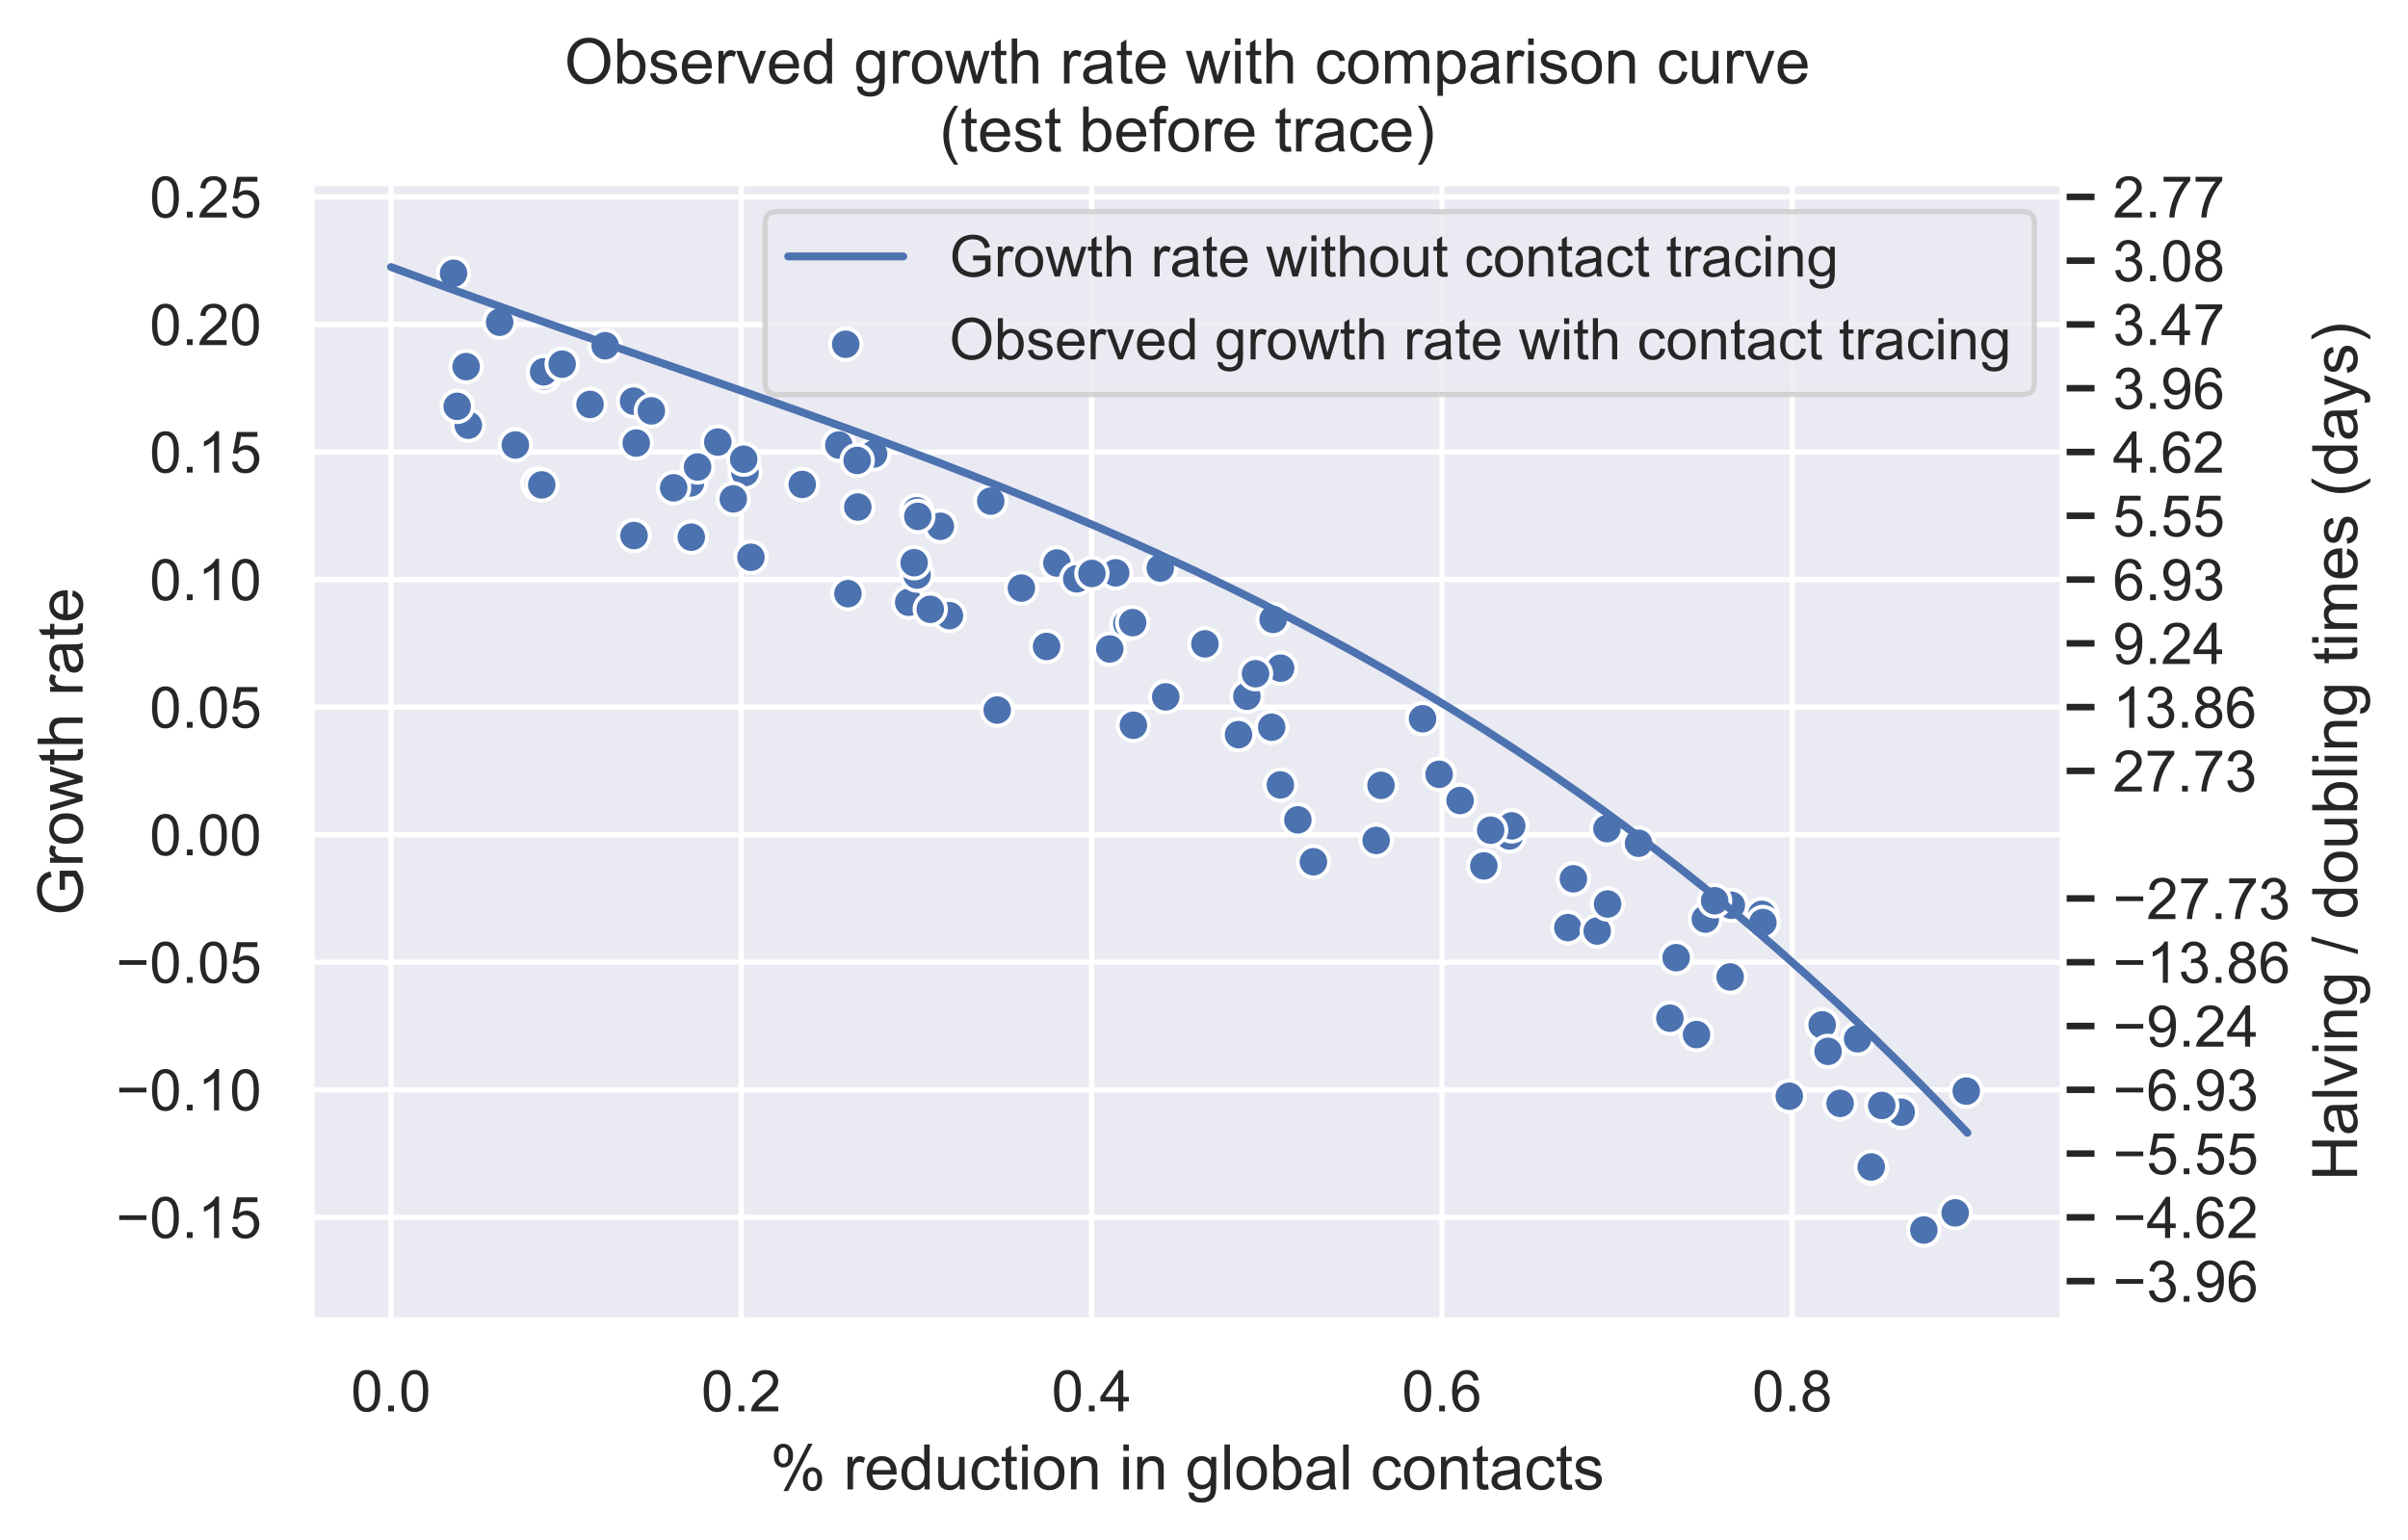 <?xml version="1.0" encoding="utf-8" standalone="no"?>
<!DOCTYPE svg PUBLIC "-//W3C//DTD SVG 1.1//EN"
  "http://www.w3.org/Graphics/SVG/1.1/DTD/svg11.dtd">
<!-- Created with matplotlib (https://matplotlib.org/) -->
<svg height="294.413pt" version="1.1" viewBox="0 0 460.216 294.413" width="460.216pt" xmlns="http://www.w3.org/2000/svg" xmlns:xlink="http://www.w3.org/1999/xlink">
 <defs>
  <style type="text/css">
*{stroke-linecap:butt;stroke-linejoin:round;}
  </style>
 </defs>
 <g id="figure_1">
  <g id="patch_1">
   <path d="M 0 294.413 
L 460.216 294.413 
L 460.216 0 
L 0 0 
z
" style="fill:#ffffff;"/>
  </g>
  <g id="axes_1">
   <g id="patch_2">
    <path d="M 59.506 252.392 
L 394.306 252.392 
L 394.306 34.952 
L 59.506 34.952 
z
" style="fill:#eaeaf2;"/>
   </g>
   <g id="axes_2">
    <g id="patch_3">
     <path d="M 394.306 252.392 
L 394.306 252.392 
L 394.306 34.952 
L 394.306 34.952 
z
" style="fill:#eaeaf2;"/>
    </g>
    <g id="matplotlib.axis_1"/>
    <g id="matplotlib.axis_2">
     <g id="ytick_1">
      <g id="line2d_1">
       <path clip-path="url(#p55fbe9e079)" d="M 394.306 244.874 
L 394.306 244.874 
" style="fill:none;stroke:#ffffff;stroke-linecap:round;"/>
      </g>
      <g id="line2d_2">
       <defs>
        <path d="M 0 0 
L 6 0 
" id="m97fb9a9ba7" style="stroke:#262626;stroke-width:1.25;"/>
       </defs>
       <g>
        <use style="fill:#262626;stroke:#262626;stroke-width:1.25;" x="394.306" xlink:href="#m97fb9a9ba7" y="244.874"/>
       </g>
      </g>
      <g id="text_1">
       <!-- −3.96 -->
       <defs>
        <path d="M 52.828 31.203 
L 5.562 31.203 
L 5.562 39.406 
L 52.828 39.406 
z
" id="ArialMT-8722"/>
        <path d="M 4.203 18.891 
L 12.984 20.062 
Q 14.5 12.594 18.141 9.297 
Q 21.781 6 27 6 
Q 33.203 6 37.469 10.297 
Q 41.75 14.594 41.75 20.953 
Q 41.75 27 37.797 30.922 
Q 33.844 34.859 27.734 34.859 
Q 25.25 34.859 21.531 33.891 
L 22.516 41.609 
Q 23.391 41.5 23.922 41.5 
Q 29.547 41.5 34.031 44.422 
Q 38.531 47.359 38.531 53.469 
Q 38.531 58.297 35.25 61.469 
Q 31.984 64.656 26.812 64.656 
Q 21.688 64.656 18.266 61.422 
Q 14.844 58.203 13.875 51.766 
L 5.078 53.328 
Q 6.688 62.156 12.391 67.016 
Q 18.109 71.875 26.609 71.875 
Q 32.469 71.875 37.391 69.359 
Q 42.328 66.844 44.938 62.5 
Q 47.562 58.156 47.562 53.266 
Q 47.562 48.641 45.062 44.828 
Q 42.578 41.016 37.703 38.766 
Q 44.047 37.312 47.562 32.688 
Q 51.078 28.078 51.078 21.141 
Q 51.078 11.766 44.234 5.25 
Q 37.406 -1.266 26.953 -1.266 
Q 17.531 -1.266 11.297 4.344 
Q 5.078 9.969 4.203 18.891 
z
" id="ArialMT-51"/>
        <path d="M 9.078 0 
L 9.078 10.016 
L 19.094 10.016 
L 19.094 0 
z
" id="ArialMT-46"/>
        <path d="M 5.469 16.547 
L 13.922 17.328 
Q 14.984 11.375 18.016 8.688 
Q 21.047 6 25.781 6 
Q 29.828 6 32.875 7.859 
Q 35.938 9.719 37.891 12.812 
Q 39.844 15.922 41.156 21.188 
Q 42.484 26.469 42.484 31.938 
Q 42.484 32.516 42.438 33.688 
Q 39.797 29.5 35.234 26.875 
Q 30.672 24.266 25.344 24.266 
Q 16.453 24.266 10.297 30.703 
Q 4.156 37.156 4.156 47.703 
Q 4.156 58.594 10.578 65.234 
Q 17 71.875 26.656 71.875 
Q 33.641 71.875 39.422 68.109 
Q 45.219 64.359 48.219 57.391 
Q 51.219 50.438 51.219 37.25 
Q 51.219 23.531 48.234 15.406 
Q 45.266 7.281 39.375 3.031 
Q 33.5 -1.219 25.594 -1.219 
Q 17.188 -1.219 11.859 3.438 
Q 6.547 8.109 5.469 16.547 
z
M 41.453 48.141 
Q 41.453 55.719 37.422 60.156 
Q 33.406 64.594 27.734 64.594 
Q 21.875 64.594 17.531 59.812 
Q 13.188 55.031 13.188 47.406 
Q 13.188 40.578 17.312 36.297 
Q 21.438 32.031 27.484 32.031 
Q 33.594 32.031 37.516 36.297 
Q 41.453 40.578 41.453 48.141 
z
" id="ArialMT-57"/>
        <path d="M 49.75 54.047 
L 41.016 53.375 
Q 39.844 58.547 37.703 60.891 
Q 34.125 64.656 28.906 64.656 
Q 24.703 64.656 21.531 62.312 
Q 17.391 59.281 14.984 53.469 
Q 12.594 47.656 12.5 36.922 
Q 15.672 41.75 20.266 44.094 
Q 24.859 46.438 29.891 46.438 
Q 38.672 46.438 44.844 39.969 
Q 51.031 33.5 51.031 23.25 
Q 51.031 16.5 48.125 10.719 
Q 45.219 4.938 40.141 1.859 
Q 35.062 -1.219 28.609 -1.219 
Q 17.625 -1.219 10.688 6.859 
Q 3.766 14.938 3.766 33.5 
Q 3.766 54.25 11.422 63.672 
Q 18.109 71.875 29.438 71.875 
Q 37.891 71.875 43.281 67.141 
Q 48.688 62.406 49.75 54.047 
z
M 13.875 23.188 
Q 13.875 18.656 15.797 14.5 
Q 17.719 10.359 21.188 8.172 
Q 24.656 6 28.469 6 
Q 34.031 6 38.031 10.484 
Q 42.047 14.984 42.047 22.703 
Q 42.047 30.125 38.078 34.391 
Q 34.125 38.672 28.125 38.672 
Q 22.172 38.672 18.016 34.391 
Q 13.875 30.125 13.875 23.188 
z
" id="ArialMT-54"/>
       </defs>
       <g style="fill:#262626;" transform="translate(403.806 248.811)scale(0.11 -0.11)">
        <use xlink:href="#ArialMT-8722"/>
        <use x="58.398" xlink:href="#ArialMT-51"/>
        <use x="114.014" xlink:href="#ArialMT-46"/>
        <use x="141.797" xlink:href="#ArialMT-57"/>
        <use x="197.412" xlink:href="#ArialMT-54"/>
       </g>
      </g>
     </g>
     <g id="ytick_2">
      <g id="line2d_3">
       <path clip-path="url(#p55fbe9e079)" d="M 394.306 232.683 
L 394.306 232.683 
" style="fill:none;stroke:#ffffff;stroke-linecap:round;"/>
      </g>
      <g id="line2d_4">
       <g>
        <use style="fill:#262626;stroke:#262626;stroke-width:1.25;" x="394.306" xlink:href="#m97fb9a9ba7" y="232.683"/>
       </g>
      </g>
      <g id="text_2">
       <!-- −4.62 -->
       <defs>
        <path d="M 32.328 0 
L 32.328 17.141 
L 1.266 17.141 
L 1.266 25.203 
L 33.938 71.578 
L 41.109 71.578 
L 41.109 25.203 
L 50.781 25.203 
L 50.781 17.141 
L 41.109 17.141 
L 41.109 0 
z
M 32.328 25.203 
L 32.328 57.469 
L 9.906 25.203 
z
" id="ArialMT-52"/>
        <path d="M 50.344 8.453 
L 50.344 0 
L 3.031 0 
Q 2.938 3.172 4.047 6.109 
Q 5.859 10.938 9.828 15.625 
Q 13.812 20.312 21.344 26.469 
Q 33.016 36.031 37.109 41.625 
Q 41.219 47.219 41.219 52.203 
Q 41.219 57.422 37.469 61 
Q 33.734 64.594 27.734 64.594 
Q 21.391 64.594 17.578 60.781 
Q 13.766 56.984 13.719 50.25 
L 4.688 51.172 
Q 5.609 61.281 11.656 66.578 
Q 17.719 71.875 27.938 71.875 
Q 38.234 71.875 44.234 66.156 
Q 50.25 60.453 50.25 52 
Q 50.25 47.703 48.484 43.547 
Q 46.734 39.406 42.656 34.812 
Q 38.578 30.219 29.109 22.219 
Q 21.188 15.578 18.938 13.203 
Q 16.703 10.844 15.234 8.453 
z
" id="ArialMT-50"/>
       </defs>
       <g style="fill:#262626;" transform="translate(403.806 236.62)scale(0.11 -0.11)">
        <use xlink:href="#ArialMT-8722"/>
        <use x="58.398" xlink:href="#ArialMT-52"/>
        <use x="114.014" xlink:href="#ArialMT-46"/>
        <use x="141.797" xlink:href="#ArialMT-54"/>
        <use x="197.412" xlink:href="#ArialMT-50"/>
       </g>
      </g>
     </g>
     <g id="ytick_3">
      <g id="line2d_5">
       <path clip-path="url(#p55fbe9e079)" d="M 394.306 220.493 
L 394.306 220.493 
" style="fill:none;stroke:#ffffff;stroke-linecap:round;"/>
      </g>
      <g id="line2d_6">
       <g>
        <use style="fill:#262626;stroke:#262626;stroke-width:1.25;" x="394.306" xlink:href="#m97fb9a9ba7" y="220.493"/>
       </g>
      </g>
      <g id="text_3">
       <!-- −5.55 -->
       <defs>
        <path d="M 4.156 18.75 
L 13.375 19.531 
Q 14.406 12.797 18.141 9.391 
Q 21.875 6 27.156 6 
Q 33.5 6 37.891 10.781 
Q 42.281 15.578 42.281 23.484 
Q 42.281 31 38.062 35.344 
Q 33.844 39.703 27 39.703 
Q 22.75 39.703 19.328 37.766 
Q 15.922 35.844 13.969 32.766 
L 5.719 33.844 
L 12.641 70.609 
L 48.25 70.609 
L 48.25 62.203 
L 19.672 62.203 
L 15.828 42.969 
Q 22.266 47.469 29.344 47.469 
Q 38.719 47.469 45.156 40.969 
Q 51.609 34.469 51.609 24.266 
Q 51.609 14.547 45.953 7.469 
Q 39.062 -1.219 27.156 -1.219 
Q 17.391 -1.219 11.203 4.25 
Q 5.031 9.719 4.156 18.75 
z
" id="ArialMT-53"/>
       </defs>
       <g style="fill:#262626;" transform="translate(403.806 224.43)scale(0.11 -0.11)">
        <use xlink:href="#ArialMT-8722"/>
        <use x="58.398" xlink:href="#ArialMT-53"/>
        <use x="114.014" xlink:href="#ArialMT-46"/>
        <use x="141.797" xlink:href="#ArialMT-53"/>
        <use x="197.412" xlink:href="#ArialMT-53"/>
       </g>
      </g>
     </g>
     <g id="ytick_4">
      <g id="line2d_7">
       <path clip-path="url(#p55fbe9e079)" d="M 394.306 208.302 
L 394.306 208.302 
" style="fill:none;stroke:#ffffff;stroke-linecap:round;"/>
      </g>
      <g id="line2d_8">
       <g>
        <use style="fill:#262626;stroke:#262626;stroke-width:1.25;" x="394.306" xlink:href="#m97fb9a9ba7" y="208.302"/>
       </g>
      </g>
      <g id="text_4">
       <!-- −6.93 -->
       <g style="fill:#262626;" transform="translate(403.806 212.239)scale(0.11 -0.11)">
        <use xlink:href="#ArialMT-8722"/>
        <use x="58.398" xlink:href="#ArialMT-54"/>
        <use x="114.014" xlink:href="#ArialMT-46"/>
        <use x="141.797" xlink:href="#ArialMT-57"/>
        <use x="197.412" xlink:href="#ArialMT-51"/>
       </g>
      </g>
     </g>
     <g id="ytick_5">
      <g id="line2d_9">
       <path clip-path="url(#p55fbe9e079)" d="M 394.306 196.111 
L 394.306 196.111 
" style="fill:none;stroke:#ffffff;stroke-linecap:round;"/>
      </g>
      <g id="line2d_10">
       <g>
        <use style="fill:#262626;stroke:#262626;stroke-width:1.25;" x="394.306" xlink:href="#m97fb9a9ba7" y="196.111"/>
       </g>
      </g>
      <g id="text_5">
       <!-- −9.24 -->
       <g style="fill:#262626;" transform="translate(403.806 200.048)scale(0.11 -0.11)">
        <use xlink:href="#ArialMT-8722"/>
        <use x="58.398" xlink:href="#ArialMT-57"/>
        <use x="114.014" xlink:href="#ArialMT-46"/>
        <use x="141.797" xlink:href="#ArialMT-50"/>
        <use x="197.412" xlink:href="#ArialMT-52"/>
       </g>
      </g>
     </g>
     <g id="ytick_6">
      <g id="line2d_11">
       <path clip-path="url(#p55fbe9e079)" d="M 394.306 183.921 
L 394.306 183.921 
" style="fill:none;stroke:#ffffff;stroke-linecap:round;"/>
      </g>
      <g id="line2d_12">
       <g>
        <use style="fill:#262626;stroke:#262626;stroke-width:1.25;" x="394.306" xlink:href="#m97fb9a9ba7" y="183.921"/>
       </g>
      </g>
      <g id="text_6">
       <!-- −13.86 -->
       <defs>
        <path d="M 37.25 0 
L 28.469 0 
L 28.469 56 
Q 25.297 52.984 20.141 49.953 
Q 14.984 46.922 10.891 45.406 
L 10.891 53.906 
Q 18.266 57.375 23.781 62.297 
Q 29.297 67.234 31.594 71.875 
L 37.25 71.875 
z
" id="ArialMT-49"/>
        <path d="M 17.672 38.812 
Q 12.203 40.828 9.562 44.531 
Q 6.938 48.25 6.938 53.422 
Q 6.938 61.234 12.547 66.547 
Q 18.172 71.875 27.484 71.875 
Q 36.859 71.875 42.578 66.422 
Q 48.297 60.984 48.297 53.172 
Q 48.297 48.188 45.672 44.5 
Q 43.062 40.828 37.75 38.812 
Q 44.344 36.672 47.781 31.875 
Q 51.219 27.094 51.219 20.453 
Q 51.219 11.281 44.719 5.031 
Q 38.234 -1.219 27.641 -1.219 
Q 17.047 -1.219 10.547 5.047 
Q 4.047 11.328 4.047 20.703 
Q 4.047 27.688 7.594 32.391 
Q 11.141 37.109 17.672 38.812 
z
M 15.922 53.719 
Q 15.922 48.641 19.188 45.406 
Q 22.469 42.188 27.688 42.188 
Q 32.766 42.188 36.016 45.375 
Q 39.266 48.578 39.266 53.219 
Q 39.266 58.062 35.906 61.359 
Q 32.562 64.656 27.594 64.656 
Q 22.562 64.656 19.234 61.422 
Q 15.922 58.203 15.922 53.719 
z
M 13.094 20.656 
Q 13.094 16.891 14.875 13.375 
Q 16.656 9.859 20.172 7.922 
Q 23.688 6 27.734 6 
Q 34.031 6 38.125 10.047 
Q 42.234 14.109 42.234 20.359 
Q 42.234 26.703 38.016 30.859 
Q 33.797 35.016 27.438 35.016 
Q 21.234 35.016 17.156 30.906 
Q 13.094 26.812 13.094 20.656 
z
" id="ArialMT-56"/>
       </defs>
       <g style="fill:#262626;" transform="translate(403.806 187.858)scale(0.11 -0.11)">
        <use xlink:href="#ArialMT-8722"/>
        <use x="58.398" xlink:href="#ArialMT-49"/>
        <use x="114.014" xlink:href="#ArialMT-51"/>
        <use x="169.629" xlink:href="#ArialMT-46"/>
        <use x="197.412" xlink:href="#ArialMT-56"/>
        <use x="253.027" xlink:href="#ArialMT-54"/>
       </g>
      </g>
     </g>
     <g id="ytick_7">
      <g id="line2d_13">
       <path clip-path="url(#p55fbe9e079)" d="M 394.306 171.73 
L 394.306 171.73 
" style="fill:none;stroke:#ffffff;stroke-linecap:round;"/>
      </g>
      <g id="line2d_14">
       <g>
        <use style="fill:#262626;stroke:#262626;stroke-width:1.25;" x="394.306" xlink:href="#m97fb9a9ba7" y="171.73"/>
       </g>
      </g>
      <g id="text_7">
       <!-- −27.73 -->
       <defs>
        <path d="M 4.734 62.203 
L 4.734 70.656 
L 51.078 70.656 
L 51.078 63.812 
Q 44.234 56.547 37.516 44.484 
Q 30.812 32.422 27.156 19.672 
Q 24.516 10.688 23.781 0 
L 14.75 0 
Q 14.891 8.453 18.062 20.406 
Q 21.234 32.375 27.172 43.484 
Q 33.109 54.594 39.797 62.203 
z
" id="ArialMT-55"/>
       </defs>
       <g style="fill:#262626;" transform="translate(403.806 175.667)scale(0.11 -0.11)">
        <use xlink:href="#ArialMT-8722"/>
        <use x="58.398" xlink:href="#ArialMT-50"/>
        <use x="114.014" xlink:href="#ArialMT-55"/>
        <use x="169.629" xlink:href="#ArialMT-46"/>
        <use x="197.412" xlink:href="#ArialMT-55"/>
        <use x="253.027" xlink:href="#ArialMT-51"/>
       </g>
      </g>
     </g>
     <g id="ytick_8">
      <g id="line2d_15">
       <path clip-path="url(#p55fbe9e079)" d="M 394.306 147.349 
L 394.306 147.349 
" style="fill:none;stroke:#ffffff;stroke-linecap:round;"/>
      </g>
      <g id="line2d_16">
       <g>
        <use style="fill:#262626;stroke:#262626;stroke-width:1.25;" x="394.306" xlink:href="#m97fb9a9ba7" y="147.349"/>
       </g>
      </g>
      <g id="text_8">
       <!-- 27.73 -->
       <g style="fill:#262626;" transform="translate(403.806 151.286)scale(0.11 -0.11)">
        <use xlink:href="#ArialMT-50"/>
        <use x="55.615" xlink:href="#ArialMT-55"/>
        <use x="111.23" xlink:href="#ArialMT-46"/>
        <use x="139.014" xlink:href="#ArialMT-55"/>
        <use x="194.629" xlink:href="#ArialMT-51"/>
       </g>
      </g>
     </g>
     <g id="ytick_9">
      <g id="line2d_17">
       <path clip-path="url(#p55fbe9e079)" d="M 394.306 135.158 
L 394.306 135.158 
" style="fill:none;stroke:#ffffff;stroke-linecap:round;"/>
      </g>
      <g id="line2d_18">
       <g>
        <use style="fill:#262626;stroke:#262626;stroke-width:1.25;" x="394.306" xlink:href="#m97fb9a9ba7" y="135.158"/>
       </g>
      </g>
      <g id="text_9">
       <!-- 13.86 -->
       <g style="fill:#262626;" transform="translate(403.806 139.095)scale(0.11 -0.11)">
        <use xlink:href="#ArialMT-49"/>
        <use x="55.615" xlink:href="#ArialMT-51"/>
        <use x="111.23" xlink:href="#ArialMT-46"/>
        <use x="139.014" xlink:href="#ArialMT-56"/>
        <use x="194.629" xlink:href="#ArialMT-54"/>
       </g>
      </g>
     </g>
     <g id="ytick_10">
      <g id="line2d_19">
       <path clip-path="url(#p55fbe9e079)" d="M 394.306 122.967 
L 394.306 122.967 
" style="fill:none;stroke:#ffffff;stroke-linecap:round;"/>
      </g>
      <g id="line2d_20">
       <g>
        <use style="fill:#262626;stroke:#262626;stroke-width:1.25;" x="394.306" xlink:href="#m97fb9a9ba7" y="122.967"/>
       </g>
      </g>
      <g id="text_10">
       <!-- 9.24 -->
       <g style="fill:#262626;" transform="translate(403.806 126.904)scale(0.11 -0.11)">
        <use xlink:href="#ArialMT-57"/>
        <use x="55.615" xlink:href="#ArialMT-46"/>
        <use x="83.398" xlink:href="#ArialMT-50"/>
        <use x="139.014" xlink:href="#ArialMT-52"/>
       </g>
      </g>
     </g>
     <g id="ytick_11">
      <g id="line2d_21">
       <path clip-path="url(#p55fbe9e079)" d="M 394.306 110.777 
L 394.306 110.777 
" style="fill:none;stroke:#ffffff;stroke-linecap:round;"/>
      </g>
      <g id="line2d_22">
       <g>
        <use style="fill:#262626;stroke:#262626;stroke-width:1.25;" x="394.306" xlink:href="#m97fb9a9ba7" y="110.777"/>
       </g>
      </g>
      <g id="text_11">
       <!-- 6.93 -->
       <g style="fill:#262626;" transform="translate(403.806 114.714)scale(0.11 -0.11)">
        <use xlink:href="#ArialMT-54"/>
        <use x="55.615" xlink:href="#ArialMT-46"/>
        <use x="83.398" xlink:href="#ArialMT-57"/>
        <use x="139.014" xlink:href="#ArialMT-51"/>
       </g>
      </g>
     </g>
     <g id="ytick_12">
      <g id="line2d_23">
       <path clip-path="url(#p55fbe9e079)" d="M 394.306 98.586 
L 394.306 98.586 
" style="fill:none;stroke:#ffffff;stroke-linecap:round;"/>
      </g>
      <g id="line2d_24">
       <g>
        <use style="fill:#262626;stroke:#262626;stroke-width:1.25;" x="394.306" xlink:href="#m97fb9a9ba7" y="98.586"/>
       </g>
      </g>
      <g id="text_12">
       <!-- 5.55 -->
       <g style="fill:#262626;" transform="translate(403.806 102.523)scale(0.11 -0.11)">
        <use xlink:href="#ArialMT-53"/>
        <use x="55.615" xlink:href="#ArialMT-46"/>
        <use x="83.398" xlink:href="#ArialMT-53"/>
        <use x="139.014" xlink:href="#ArialMT-53"/>
       </g>
      </g>
     </g>
     <g id="ytick_13">
      <g id="line2d_25">
       <path clip-path="url(#p55fbe9e079)" d="M 394.306 86.395 
L 394.306 86.395 
" style="fill:none;stroke:#ffffff;stroke-linecap:round;"/>
      </g>
      <g id="line2d_26">
       <g>
        <use style="fill:#262626;stroke:#262626;stroke-width:1.25;" x="394.306" xlink:href="#m97fb9a9ba7" y="86.395"/>
       </g>
      </g>
      <g id="text_13">
       <!-- 4.62 -->
       <g style="fill:#262626;" transform="translate(403.806 90.332)scale(0.11 -0.11)">
        <use xlink:href="#ArialMT-52"/>
        <use x="55.615" xlink:href="#ArialMT-46"/>
        <use x="83.398" xlink:href="#ArialMT-54"/>
        <use x="139.014" xlink:href="#ArialMT-50"/>
       </g>
      </g>
     </g>
     <g id="ytick_14">
      <g id="line2d_27">
       <path clip-path="url(#p55fbe9e079)" d="M 394.306 74.205 
L 394.306 74.205 
" style="fill:none;stroke:#ffffff;stroke-linecap:round;"/>
      </g>
      <g id="line2d_28">
       <g>
        <use style="fill:#262626;stroke:#262626;stroke-width:1.25;" x="394.306" xlink:href="#m97fb9a9ba7" y="74.205"/>
       </g>
      </g>
      <g id="text_14">
       <!-- 3.96 -->
       <g style="fill:#262626;" transform="translate(403.806 78.142)scale(0.11 -0.11)">
        <use xlink:href="#ArialMT-51"/>
        <use x="55.615" xlink:href="#ArialMT-46"/>
        <use x="83.398" xlink:href="#ArialMT-57"/>
        <use x="139.014" xlink:href="#ArialMT-54"/>
       </g>
      </g>
     </g>
     <g id="ytick_15">
      <g id="line2d_29">
       <path clip-path="url(#p55fbe9e079)" d="M 394.306 62.014 
L 394.306 62.014 
" style="fill:none;stroke:#ffffff;stroke-linecap:round;"/>
      </g>
      <g id="line2d_30">
       <g>
        <use style="fill:#262626;stroke:#262626;stroke-width:1.25;" x="394.306" xlink:href="#m97fb9a9ba7" y="62.014"/>
       </g>
      </g>
      <g id="text_15">
       <!-- 3.47 -->
       <g style="fill:#262626;" transform="translate(403.806 65.951)scale(0.11 -0.11)">
        <use xlink:href="#ArialMT-51"/>
        <use x="55.615" xlink:href="#ArialMT-46"/>
        <use x="83.398" xlink:href="#ArialMT-52"/>
        <use x="139.014" xlink:href="#ArialMT-55"/>
       </g>
      </g>
     </g>
     <g id="ytick_16">
      <g id="line2d_31">
       <path clip-path="url(#p55fbe9e079)" d="M 394.306 49.823 
L 394.306 49.823 
" style="fill:none;stroke:#ffffff;stroke-linecap:round;"/>
      </g>
      <g id="line2d_32">
       <g>
        <use style="fill:#262626;stroke:#262626;stroke-width:1.25;" x="394.306" xlink:href="#m97fb9a9ba7" y="49.823"/>
       </g>
      </g>
      <g id="text_16">
       <!-- 3.08 -->
       <defs>
        <path d="M 4.156 35.297 
Q 4.156 48 6.766 55.734 
Q 9.375 63.484 14.516 67.672 
Q 19.672 71.875 27.484 71.875 
Q 33.25 71.875 37.594 69.547 
Q 41.938 67.234 44.766 62.859 
Q 47.609 58.5 49.219 52.219 
Q 50.828 45.953 50.828 35.297 
Q 50.828 22.703 48.234 14.969 
Q 45.656 7.234 40.5 3 
Q 35.359 -1.219 27.484 -1.219 
Q 17.141 -1.219 11.234 6.203 
Q 4.156 15.141 4.156 35.297 
z
M 13.188 35.297 
Q 13.188 17.672 17.312 11.828 
Q 21.438 6 27.484 6 
Q 33.547 6 37.672 11.859 
Q 41.797 17.719 41.797 35.297 
Q 41.797 52.984 37.672 58.781 
Q 33.547 64.594 27.391 64.594 
Q 21.344 64.594 17.719 59.469 
Q 13.188 52.938 13.188 35.297 
z
" id="ArialMT-48"/>
       </defs>
       <g style="fill:#262626;" transform="translate(403.806 53.76)scale(0.11 -0.11)">
        <use xlink:href="#ArialMT-51"/>
        <use x="55.615" xlink:href="#ArialMT-46"/>
        <use x="83.398" xlink:href="#ArialMT-48"/>
        <use x="139.014" xlink:href="#ArialMT-56"/>
       </g>
      </g>
     </g>
     <g id="ytick_17">
      <g id="line2d_33">
       <path clip-path="url(#p55fbe9e079)" d="M 394.306 37.633 
L 394.306 37.633 
" style="fill:none;stroke:#ffffff;stroke-linecap:round;"/>
      </g>
      <g id="line2d_34">
       <g>
        <use style="fill:#262626;stroke:#262626;stroke-width:1.25;" x="394.306" xlink:href="#m97fb9a9ba7" y="37.633"/>
       </g>
      </g>
      <g id="text_17">
       <!-- 2.77 -->
       <g style="fill:#262626;" transform="translate(403.806 41.57)scale(0.11 -0.11)">
        <use xlink:href="#ArialMT-50"/>
        <use x="55.615" xlink:href="#ArialMT-46"/>
        <use x="83.398" xlink:href="#ArialMT-55"/>
        <use x="139.014" xlink:href="#ArialMT-55"/>
       </g>
      </g>
     </g>
     <g id="text_18">
      <!-- Halving / doubling times (days) -->
      <defs>
       <path d="M 8.016 0 
L 8.016 71.578 
L 17.484 71.578 
L 17.484 42.188 
L 54.688 42.188 
L 54.688 71.578 
L 64.156 71.578 
L 64.156 0 
L 54.688 0 
L 54.688 33.734 
L 17.484 33.734 
L 17.484 0 
z
" id="ArialMT-72"/>
       <path d="M 40.438 6.391 
Q 35.547 2.25 31.031 0.531 
Q 26.516 -1.172 21.344 -1.172 
Q 12.797 -1.172 8.203 3 
Q 3.609 7.172 3.609 13.672 
Q 3.609 17.484 5.344 20.625 
Q 7.078 23.781 9.891 25.688 
Q 12.703 27.594 16.219 28.562 
Q 18.797 29.25 24.031 29.891 
Q 34.672 31.156 39.703 32.906 
Q 39.75 34.719 39.75 35.203 
Q 39.75 40.578 37.25 42.781 
Q 33.891 45.75 27.25 45.75 
Q 21.047 45.75 18.094 43.578 
Q 15.141 41.406 13.719 35.891 
L 5.125 37.062 
Q 6.297 42.578 8.984 45.969 
Q 11.672 49.359 16.75 51.188 
Q 21.828 53.031 28.516 53.031 
Q 35.156 53.031 39.297 51.469 
Q 43.453 49.906 45.406 47.531 
Q 47.359 45.172 48.141 41.547 
Q 48.578 39.312 48.578 33.453 
L 48.578 21.734 
Q 48.578 9.469 49.141 6.219 
Q 49.703 2.984 51.375 0 
L 42.188 0 
Q 40.828 2.734 40.438 6.391 
z
M 39.703 26.031 
Q 34.906 24.078 25.344 22.703 
Q 19.922 21.922 17.672 20.938 
Q 15.438 19.969 14.203 18.094 
Q 12.984 16.219 12.984 13.922 
Q 12.984 10.406 15.641 8.062 
Q 18.312 5.719 23.438 5.719 
Q 28.516 5.719 32.469 7.938 
Q 36.422 10.156 38.281 14.016 
Q 39.703 17 39.703 22.797 
z
" id="ArialMT-97"/>
       <path d="M 6.391 0 
L 6.391 71.578 
L 15.188 71.578 
L 15.188 0 
z
" id="ArialMT-108"/>
       <path d="M 21 0 
L 1.266 51.859 
L 10.547 51.859 
L 21.688 20.797 
Q 23.484 15.766 25 10.359 
Q 26.172 14.453 28.266 20.219 
L 39.797 51.859 
L 48.828 51.859 
L 29.203 0 
z
" id="ArialMT-118"/>
       <path d="M 6.641 61.469 
L 6.641 71.578 
L 15.438 71.578 
L 15.438 61.469 
z
M 6.641 0 
L 6.641 51.859 
L 15.438 51.859 
L 15.438 0 
z
" id="ArialMT-105"/>
       <path d="M 6.594 0 
L 6.594 51.859 
L 14.5 51.859 
L 14.5 44.484 
Q 20.219 53.031 31 53.031 
Q 35.688 53.031 39.625 51.344 
Q 43.562 49.656 45.516 46.922 
Q 47.469 44.188 48.25 40.438 
Q 48.734 37.984 48.734 31.891 
L 48.734 0 
L 39.938 0 
L 39.938 31.547 
Q 39.938 36.922 38.906 39.578 
Q 37.891 42.234 35.281 43.812 
Q 32.672 45.406 29.156 45.406 
Q 23.531 45.406 19.453 41.844 
Q 15.375 38.281 15.375 28.328 
L 15.375 0 
z
" id="ArialMT-110"/>
       <path d="M 4.984 -4.297 
L 13.531 -5.562 
Q 14.062 -9.516 16.5 -11.328 
Q 19.781 -13.766 25.438 -13.766 
Q 31.547 -13.766 34.859 -11.328 
Q 38.188 -8.891 39.359 -4.5 
Q 40.047 -1.812 39.984 6.781 
Q 34.234 0 25.641 0 
Q 14.938 0 9.078 7.719 
Q 3.219 15.438 3.219 26.219 
Q 3.219 33.641 5.906 39.906 
Q 8.594 46.188 13.688 49.609 
Q 18.797 53.031 25.688 53.031 
Q 34.859 53.031 40.828 45.609 
L 40.828 51.859 
L 48.922 51.859 
L 48.922 7.031 
Q 48.922 -5.078 46.453 -10.125 
Q 44 -15.188 38.641 -18.109 
Q 33.297 -21.047 25.484 -21.047 
Q 16.219 -21.047 10.5 -16.875 
Q 4.781 -12.703 4.984 -4.297 
z
M 12.25 26.859 
Q 12.25 16.656 16.297 11.969 
Q 20.359 7.281 26.469 7.281 
Q 32.516 7.281 36.609 11.938 
Q 40.719 16.609 40.719 26.562 
Q 40.719 36.078 36.5 40.906 
Q 32.281 45.75 26.312 45.75 
Q 20.453 45.75 16.344 40.984 
Q 12.25 36.234 12.25 26.859 
z
" id="ArialMT-103"/>
       <path id="ArialMT-32"/>
       <path d="M 0 -1.219 
L 20.75 72.797 
L 27.781 72.797 
L 7.078 -1.219 
z
" id="ArialMT-47"/>
       <path d="M 40.234 0 
L 40.234 6.547 
Q 35.297 -1.172 25.734 -1.172 
Q 19.531 -1.172 14.328 2.25 
Q 9.125 5.672 6.266 11.797 
Q 3.422 17.922 3.422 25.875 
Q 3.422 33.641 6 39.969 
Q 8.594 46.297 13.766 49.656 
Q 18.953 53.031 25.344 53.031 
Q 30.031 53.031 33.688 51.047 
Q 37.359 49.078 39.656 45.906 
L 39.656 71.578 
L 48.391 71.578 
L 48.391 0 
z
M 12.453 25.875 
Q 12.453 15.922 16.641 10.984 
Q 20.844 6.062 26.562 6.062 
Q 32.328 6.062 36.344 10.766 
Q 40.375 15.484 40.375 25.141 
Q 40.375 35.797 36.266 40.766 
Q 32.172 45.75 26.172 45.75 
Q 20.312 45.75 16.375 40.969 
Q 12.453 36.188 12.453 25.875 
z
" id="ArialMT-100"/>
       <path d="M 3.328 25.922 
Q 3.328 40.328 11.328 47.266 
Q 18.016 53.031 27.641 53.031 
Q 38.328 53.031 45.109 46.016 
Q 51.906 39.016 51.906 26.656 
Q 51.906 16.656 48.906 10.906 
Q 45.906 5.172 40.156 2 
Q 34.422 -1.172 27.641 -1.172 
Q 16.75 -1.172 10.031 5.812 
Q 3.328 12.797 3.328 25.922 
z
M 12.359 25.922 
Q 12.359 15.969 16.703 11.016 
Q 21.047 6.062 27.641 6.062 
Q 34.188 6.062 38.531 11.031 
Q 42.875 16.016 42.875 26.219 
Q 42.875 35.844 38.5 40.797 
Q 34.125 45.75 27.641 45.75 
Q 21.047 45.75 16.703 40.812 
Q 12.359 35.891 12.359 25.922 
z
" id="ArialMT-111"/>
       <path d="M 40.578 0 
L 40.578 7.625 
Q 34.516 -1.172 24.125 -1.172 
Q 19.531 -1.172 15.547 0.578 
Q 11.578 2.344 9.641 5 
Q 7.719 7.672 6.938 11.531 
Q 6.391 14.109 6.391 19.734 
L 6.391 51.859 
L 15.188 51.859 
L 15.188 23.094 
Q 15.188 16.219 15.719 13.812 
Q 16.547 10.359 19.234 8.375 
Q 21.922 6.391 25.875 6.391 
Q 29.828 6.391 33.297 8.422 
Q 36.766 10.453 38.203 13.938 
Q 39.656 17.438 39.656 24.078 
L 39.656 51.859 
L 48.438 51.859 
L 48.438 0 
z
" id="ArialMT-117"/>
       <path d="M 14.703 0 
L 6.547 0 
L 6.547 71.578 
L 15.328 71.578 
L 15.328 46.047 
Q 20.906 53.031 29.547 53.031 
Q 34.328 53.031 38.594 51.094 
Q 42.875 49.172 45.625 45.672 
Q 48.391 42.188 49.953 37.25 
Q 51.516 32.328 51.516 26.703 
Q 51.516 13.375 44.922 6.094 
Q 38.328 -1.172 29.109 -1.172 
Q 19.922 -1.172 14.703 6.5 
z
M 14.594 26.312 
Q 14.594 17 17.141 12.844 
Q 21.297 6.062 28.375 6.062 
Q 34.125 6.062 38.328 11.062 
Q 42.531 16.062 42.531 25.984 
Q 42.531 36.141 38.5 40.969 
Q 34.469 45.797 28.766 45.797 
Q 23 45.797 18.797 40.797 
Q 14.594 35.797 14.594 26.312 
z
" id="ArialMT-98"/>
       <path d="M 25.781 7.859 
L 27.047 0.094 
Q 23.344 -0.688 20.406 -0.688 
Q 15.625 -0.688 12.984 0.828 
Q 10.359 2.344 9.281 4.812 
Q 8.203 7.281 8.203 15.188 
L 8.203 45.016 
L 1.766 45.016 
L 1.766 51.859 
L 8.203 51.859 
L 8.203 64.703 
L 16.938 69.969 
L 16.938 51.859 
L 25.781 51.859 
L 25.781 45.016 
L 16.938 45.016 
L 16.938 14.703 
Q 16.938 10.938 17.406 9.859 
Q 17.875 8.797 18.922 8.156 
Q 19.969 7.516 21.922 7.516 
Q 23.391 7.516 25.781 7.859 
z
" id="ArialMT-116"/>
       <path d="M 6.594 0 
L 6.594 51.859 
L 14.453 51.859 
L 14.453 44.578 
Q 16.891 48.391 20.938 50.703 
Q 25 53.031 30.172 53.031 
Q 35.938 53.031 39.625 50.641 
Q 43.312 48.25 44.828 43.953 
Q 50.984 53.031 60.844 53.031 
Q 68.562 53.031 72.703 48.75 
Q 76.859 44.484 76.859 35.594 
L 76.859 0 
L 68.109 0 
L 68.109 32.672 
Q 68.109 37.938 67.25 40.25 
Q 66.406 42.578 64.156 43.984 
Q 61.922 45.406 58.891 45.406 
Q 53.422 45.406 49.797 41.766 
Q 46.188 38.141 46.188 30.125 
L 46.188 0 
L 37.406 0 
L 37.406 33.688 
Q 37.406 39.547 35.25 42.469 
Q 33.109 45.406 28.219 45.406 
Q 24.516 45.406 21.359 43.453 
Q 18.219 41.5 16.797 37.734 
Q 15.375 33.984 15.375 26.906 
L 15.375 0 
z
" id="ArialMT-109"/>
       <path d="M 42.094 16.703 
L 51.172 15.578 
Q 49.031 7.625 43.219 3.219 
Q 37.406 -1.172 28.375 -1.172 
Q 17 -1.172 10.328 5.828 
Q 3.656 12.844 3.656 25.484 
Q 3.656 38.578 10.391 45.797 
Q 17.141 53.031 27.875 53.031 
Q 38.281 53.031 44.875 45.953 
Q 51.469 38.875 51.469 26.031 
Q 51.469 25.25 51.422 23.688 
L 12.75 23.688 
Q 13.234 15.141 17.578 10.594 
Q 21.922 6.062 28.422 6.062 
Q 33.25 6.062 36.672 8.594 
Q 40.094 11.141 42.094 16.703 
z
M 13.234 30.906 
L 42.188 30.906 
Q 41.609 37.453 38.875 40.719 
Q 34.672 45.797 27.984 45.797 
Q 21.922 45.797 17.797 41.75 
Q 13.672 37.703 13.234 30.906 
z
" id="ArialMT-101"/>
       <path d="M 3.078 15.484 
L 11.766 16.844 
Q 12.5 11.625 15.844 8.844 
Q 19.188 6.062 25.203 6.062 
Q 31.25 6.062 34.172 8.516 
Q 37.109 10.984 37.109 14.312 
Q 37.109 17.281 34.516 19 
Q 32.719 20.172 25.531 21.969 
Q 15.875 24.422 12.141 26.203 
Q 8.406 27.984 6.469 31.125 
Q 4.547 34.281 4.547 38.094 
Q 4.547 41.547 6.125 44.5 
Q 7.719 47.469 10.453 49.422 
Q 12.5 50.922 16.031 51.969 
Q 19.578 53.031 23.641 53.031 
Q 29.734 53.031 34.344 51.266 
Q 38.969 49.516 41.156 46.5 
Q 43.359 43.5 44.188 38.484 
L 35.594 37.312 
Q 35.016 41.312 32.203 43.547 
Q 29.391 45.797 24.266 45.797 
Q 18.219 45.797 15.625 43.797 
Q 13.031 41.797 13.031 39.109 
Q 13.031 37.406 14.109 36.031 
Q 15.188 34.625 17.484 33.688 
Q 18.797 33.203 25.25 31.453 
Q 34.578 28.953 38.25 27.359 
Q 41.938 25.781 44.031 22.75 
Q 46.141 19.734 46.141 15.234 
Q 46.141 10.844 43.578 6.953 
Q 41.016 3.078 36.172 0.953 
Q 31.344 -1.172 25.25 -1.172 
Q 15.141 -1.172 9.844 3.031 
Q 4.547 7.234 3.078 15.484 
z
" id="ArialMT-115"/>
       <path d="M 23.391 -21.047 
Q 16.109 -11.859 11.078 0.438 
Q 6.062 12.75 6.062 25.922 
Q 6.062 37.547 9.812 48.188 
Q 14.203 60.547 23.391 72.797 
L 29.688 72.797 
Q 23.781 62.641 21.875 58.297 
Q 18.891 51.562 17.188 44.234 
Q 15.094 35.109 15.094 25.875 
Q 15.094 2.391 29.688 -21.047 
z
" id="ArialMT-40"/>
       <path d="M 6.203 -19.969 
L 5.219 -11.719 
Q 8.109 -12.5 10.25 -12.5 
Q 13.188 -12.5 14.938 -11.516 
Q 16.703 -10.547 17.828 -8.797 
Q 18.656 -7.469 20.516 -2.25 
Q 20.75 -1.516 21.297 -0.094 
L 1.609 51.859 
L 11.078 51.859 
L 21.875 21.828 
Q 23.969 16.109 25.641 9.812 
Q 27.156 15.875 29.25 21.625 
L 40.328 51.859 
L 49.125 51.859 
L 29.391 -0.875 
Q 26.219 -9.422 24.469 -12.641 
Q 22.125 -17 19.094 -19.016 
Q 16.062 -21.047 11.859 -21.047 
Q 9.328 -21.047 6.203 -19.969 
z
" id="ArialMT-121"/>
       <path d="M 12.359 -21.047 
L 6.062 -21.047 
Q 20.656 2.391 20.656 25.875 
Q 20.656 35.062 18.562 44.094 
Q 16.891 51.422 13.922 58.156 
Q 12.016 62.547 6.062 72.797 
L 12.359 72.797 
Q 21.531 60.547 25.922 48.188 
Q 29.688 37.547 29.688 25.922 
Q 29.688 12.75 24.625 0.438 
Q 19.578 -11.859 12.359 -21.047 
z
" id="ArialMT-41"/>
      </defs>
      <g style="fill:#262626;" transform="translate(450.49 225.704)rotate(-90)scale(0.12 -0.12)">
       <use xlink:href="#ArialMT-72"/>
       <use x="72.217" xlink:href="#ArialMT-97"/>
       <use x="127.832" xlink:href="#ArialMT-108"/>
       <use x="150.049" xlink:href="#ArialMT-118"/>
       <use x="200.049" xlink:href="#ArialMT-105"/>
       <use x="222.266" xlink:href="#ArialMT-110"/>
       <use x="277.881" xlink:href="#ArialMT-103"/>
       <use x="333.496" xlink:href="#ArialMT-32"/>
       <use x="361.279" xlink:href="#ArialMT-47"/>
       <use x="389.062" xlink:href="#ArialMT-32"/>
       <use x="416.846" xlink:href="#ArialMT-100"/>
       <use x="472.461" xlink:href="#ArialMT-111"/>
       <use x="528.076" xlink:href="#ArialMT-117"/>
       <use x="583.691" xlink:href="#ArialMT-98"/>
       <use x="639.307" xlink:href="#ArialMT-108"/>
       <use x="661.523" xlink:href="#ArialMT-105"/>
       <use x="683.74" xlink:href="#ArialMT-110"/>
       <use x="739.355" xlink:href="#ArialMT-103"/>
       <use x="794.971" xlink:href="#ArialMT-32"/>
       <use x="822.754" xlink:href="#ArialMT-116"/>
       <use x="850.537" xlink:href="#ArialMT-105"/>
       <use x="872.754" xlink:href="#ArialMT-109"/>
       <use x="956.055" xlink:href="#ArialMT-101"/>
       <use x="1011.67" xlink:href="#ArialMT-115"/>
       <use x="1061.67" xlink:href="#ArialMT-32"/>
       <use x="1089.453" xlink:href="#ArialMT-40"/>
       <use x="1122.754" xlink:href="#ArialMT-100"/>
       <use x="1178.369" xlink:href="#ArialMT-97"/>
       <use x="1233.984" xlink:href="#ArialMT-121"/>
       <use x="1283.984" xlink:href="#ArialMT-115"/>
       <use x="1333.984" xlink:href="#ArialMT-41"/>
      </g>
     </g>
    </g>
    <g id="patch_4">
     <path d="M 394.306 252.392 
L 394.306 34.952 
" style="fill:none;stroke:#ffffff;stroke-linecap:square;stroke-linejoin:miter;stroke-width:1.25;"/>
    </g>
   </g>
   <g id="matplotlib.axis_3">
    <g id="xtick_1">
     <g id="line2d_35">
      <path clip-path="url(#p719bde33c3)" d="M 74.724 252.392 
L 74.724 34.952 
" style="fill:none;stroke:#ffffff;stroke-linecap:round;"/>
     </g>
     <g id="text_19">
      <!-- 0.0 -->
      <g style="fill:#262626;" transform="translate(67.079 269.765)scale(0.11 -0.11)">
       <use xlink:href="#ArialMT-48"/>
       <use x="55.615" xlink:href="#ArialMT-46"/>
       <use x="83.398" xlink:href="#ArialMT-48"/>
      </g>
     </g>
    </g>
    <g id="xtick_2">
     <g id="line2d_36">
      <path clip-path="url(#p719bde33c3)" d="M 141.677 252.392 
L 141.677 34.952 
" style="fill:none;stroke:#ffffff;stroke-linecap:round;"/>
     </g>
     <g id="text_20">
      <!-- 0.2 -->
      <g style="fill:#262626;" transform="translate(134.032 269.765)scale(0.11 -0.11)">
       <use xlink:href="#ArialMT-48"/>
       <use x="55.615" xlink:href="#ArialMT-46"/>
       <use x="83.398" xlink:href="#ArialMT-50"/>
      </g>
     </g>
    </g>
    <g id="xtick_3">
     <g id="line2d_37">
      <path clip-path="url(#p719bde33c3)" d="M 208.63 252.392 
L 208.63 34.952 
" style="fill:none;stroke:#ffffff;stroke-linecap:round;"/>
     </g>
     <g id="text_21">
      <!-- 0.4 -->
      <g style="fill:#262626;" transform="translate(200.985 269.765)scale(0.11 -0.11)">
       <use xlink:href="#ArialMT-48"/>
       <use x="55.615" xlink:href="#ArialMT-46"/>
       <use x="83.398" xlink:href="#ArialMT-52"/>
      </g>
     </g>
    </g>
    <g id="xtick_4">
     <g id="line2d_38">
      <path clip-path="url(#p719bde33c3)" d="M 275.583 252.392 
L 275.583 34.952 
" style="fill:none;stroke:#ffffff;stroke-linecap:round;"/>
     </g>
     <g id="text_22">
      <!-- 0.6 -->
      <g style="fill:#262626;" transform="translate(267.938 269.765)scale(0.11 -0.11)">
       <use xlink:href="#ArialMT-48"/>
       <use x="55.615" xlink:href="#ArialMT-46"/>
       <use x="83.398" xlink:href="#ArialMT-54"/>
      </g>
     </g>
    </g>
    <g id="xtick_5">
     <g id="line2d_39">
      <path clip-path="url(#p719bde33c3)" d="M 342.536 252.392 
L 342.536 34.952 
" style="fill:none;stroke:#ffffff;stroke-linecap:round;"/>
     </g>
     <g id="text_23">
      <!-- 0.8 -->
      <g style="fill:#262626;" transform="translate(334.891 269.765)scale(0.11 -0.11)">
       <use xlink:href="#ArialMT-48"/>
       <use x="55.615" xlink:href="#ArialMT-46"/>
       <use x="83.398" xlink:href="#ArialMT-56"/>
      </g>
     </g>
    </g>
    <g id="text_24">
     <!-- % reduction in global contacts -->
     <defs>
      <path d="M 5.812 54.391 
Q 5.812 62.062 9.672 67.422 
Q 13.531 72.797 20.844 72.797 
Q 27.594 72.797 32 67.984 
Q 36.422 63.188 36.422 53.859 
Q 36.422 44.781 31.953 39.875 
Q 27.484 34.969 20.953 34.969 
Q 14.453 34.969 10.125 39.797 
Q 5.812 44.625 5.812 54.391 
z
M 21.094 66.75 
Q 17.828 66.75 15.656 63.906 
Q 13.484 61.078 13.484 53.516 
Q 13.484 46.625 15.672 43.812 
Q 17.875 41.016 21.094 41.016 
Q 24.422 41.016 26.594 43.844 
Q 28.766 46.688 28.766 54.203 
Q 28.766 61.141 26.562 63.938 
Q 24.359 66.75 21.094 66.75 
z
M 21.141 -2.641 
L 60.297 72.797 
L 67.438 72.797 
L 28.422 -2.641 
z
M 52.094 16.797 
Q 52.094 24.516 55.953 29.859 
Q 59.812 35.203 67.188 35.203 
Q 73.922 35.203 78.344 30.391 
Q 82.766 25.594 82.766 16.266 
Q 82.766 7.172 78.297 2.266 
Q 73.828 -2.641 67.234 -2.641 
Q 60.75 -2.641 56.422 2.219 
Q 52.094 7.078 52.094 16.797 
z
M 67.438 29.156 
Q 64.109 29.156 61.938 26.312 
Q 59.766 23.484 59.766 15.922 
Q 59.766 9.078 61.953 6.25 
Q 64.156 3.422 67.391 3.422 
Q 70.75 3.422 72.922 6.25 
Q 75.094 9.078 75.094 16.609 
Q 75.094 23.531 72.891 26.344 
Q 70.703 29.156 67.438 29.156 
z
" id="ArialMT-37"/>
      <path d="M 6.5 0 
L 6.5 51.859 
L 14.406 51.859 
L 14.406 44 
Q 17.438 49.516 20 51.266 
Q 22.562 53.031 25.641 53.031 
Q 30.078 53.031 34.672 50.203 
L 31.641 42.047 
Q 28.422 43.953 25.203 43.953 
Q 22.312 43.953 20.016 42.219 
Q 17.719 40.484 16.75 37.406 
Q 15.281 32.719 15.281 27.156 
L 15.281 0 
z
" id="ArialMT-114"/>
      <path d="M 40.438 19 
L 49.078 17.875 
Q 47.656 8.938 41.812 3.875 
Q 35.984 -1.172 27.484 -1.172 
Q 16.844 -1.172 10.375 5.781 
Q 3.906 12.75 3.906 25.734 
Q 3.906 34.125 6.688 40.422 
Q 9.469 46.734 15.156 49.875 
Q 20.844 53.031 27.547 53.031 
Q 35.984 53.031 41.359 48.75 
Q 46.734 44.484 48.25 36.625 
L 39.703 35.297 
Q 38.484 40.531 35.375 43.156 
Q 32.281 45.797 27.875 45.797 
Q 21.234 45.797 17.078 41.031 
Q 12.938 36.281 12.938 25.984 
Q 12.938 15.531 16.938 10.797 
Q 20.953 6.062 27.391 6.062 
Q 32.562 6.062 36.031 9.234 
Q 39.5 12.406 40.438 19 
z
" id="ArialMT-99"/>
     </defs>
     <g style="fill:#262626;" transform="translate(147.197 284.687)scale(0.12 -0.12)">
      <use xlink:href="#ArialMT-37"/>
      <use x="88.916" xlink:href="#ArialMT-32"/>
      <use x="116.699" xlink:href="#ArialMT-114"/>
      <use x="150" xlink:href="#ArialMT-101"/>
      <use x="205.615" xlink:href="#ArialMT-100"/>
      <use x="261.23" xlink:href="#ArialMT-117"/>
      <use x="316.846" xlink:href="#ArialMT-99"/>
      <use x="366.846" xlink:href="#ArialMT-116"/>
      <use x="394.629" xlink:href="#ArialMT-105"/>
      <use x="416.846" xlink:href="#ArialMT-111"/>
      <use x="472.461" xlink:href="#ArialMT-110"/>
      <use x="528.076" xlink:href="#ArialMT-32"/>
      <use x="555.859" xlink:href="#ArialMT-105"/>
      <use x="578.076" xlink:href="#ArialMT-110"/>
      <use x="633.691" xlink:href="#ArialMT-32"/>
      <use x="661.475" xlink:href="#ArialMT-103"/>
      <use x="717.09" xlink:href="#ArialMT-108"/>
      <use x="739.307" xlink:href="#ArialMT-111"/>
      <use x="794.922" xlink:href="#ArialMT-98"/>
      <use x="850.537" xlink:href="#ArialMT-97"/>
      <use x="906.152" xlink:href="#ArialMT-108"/>
      <use x="928.369" xlink:href="#ArialMT-32"/>
      <use x="956.152" xlink:href="#ArialMT-99"/>
      <use x="1006.152" xlink:href="#ArialMT-111"/>
      <use x="1061.768" xlink:href="#ArialMT-110"/>
      <use x="1117.383" xlink:href="#ArialMT-116"/>
      <use x="1145.166" xlink:href="#ArialMT-97"/>
      <use x="1200.781" xlink:href="#ArialMT-99"/>
      <use x="1250.781" xlink:href="#ArialMT-116"/>
      <use x="1278.564" xlink:href="#ArialMT-115"/>
     </g>
    </g>
   </g>
   <g id="matplotlib.axis_4">
    <g id="ytick_18">
     <g id="line2d_40">
      <path clip-path="url(#p719bde33c3)" d="M 59.506 232.683 
L 394.306 232.683 
" style="fill:none;stroke:#ffffff;stroke-linecap:round;"/>
     </g>
     <g id="text_25">
      <!-- −0.15 -->
      <g style="fill:#262626;" transform="translate(22.174 236.62)scale(0.11 -0.11)">
       <use xlink:href="#ArialMT-8722"/>
       <use x="58.398" xlink:href="#ArialMT-48"/>
       <use x="114.014" xlink:href="#ArialMT-46"/>
       <use x="141.797" xlink:href="#ArialMT-49"/>
       <use x="197.412" xlink:href="#ArialMT-53"/>
      </g>
     </g>
    </g>
    <g id="ytick_19">
     <g id="line2d_41">
      <path clip-path="url(#p719bde33c3)" d="M 59.506 208.302 
L 394.306 208.302 
" style="fill:none;stroke:#ffffff;stroke-linecap:round;"/>
     </g>
     <g id="text_26">
      <!-- −0.10 -->
      <g style="fill:#262626;" transform="translate(22.174 212.239)scale(0.11 -0.11)">
       <use xlink:href="#ArialMT-8722"/>
       <use x="58.398" xlink:href="#ArialMT-48"/>
       <use x="114.014" xlink:href="#ArialMT-46"/>
       <use x="141.797" xlink:href="#ArialMT-49"/>
       <use x="197.412" xlink:href="#ArialMT-48"/>
      </g>
     </g>
    </g>
    <g id="ytick_20">
     <g id="line2d_42">
      <path clip-path="url(#p719bde33c3)" d="M 59.506 183.921 
L 394.306 183.921 
" style="fill:none;stroke:#ffffff;stroke-linecap:round;"/>
     </g>
     <g id="text_27">
      <!-- −0.05 -->
      <g style="fill:#262626;" transform="translate(22.174 187.858)scale(0.11 -0.11)">
       <use xlink:href="#ArialMT-8722"/>
       <use x="58.398" xlink:href="#ArialMT-48"/>
       <use x="114.014" xlink:href="#ArialMT-46"/>
       <use x="141.797" xlink:href="#ArialMT-48"/>
       <use x="197.412" xlink:href="#ArialMT-53"/>
      </g>
     </g>
    </g>
    <g id="ytick_21">
     <g id="line2d_43">
      <path clip-path="url(#p719bde33c3)" d="M 59.506 159.539 
L 394.306 159.539 
" style="fill:none;stroke:#ffffff;stroke-linecap:round;"/>
     </g>
     <g id="text_28">
      <!-- 0.00 -->
      <g style="fill:#262626;" transform="translate(28.599 163.476)scale(0.11 -0.11)">
       <use xlink:href="#ArialMT-48"/>
       <use x="55.615" xlink:href="#ArialMT-46"/>
       <use x="83.398" xlink:href="#ArialMT-48"/>
       <use x="139.014" xlink:href="#ArialMT-48"/>
      </g>
     </g>
    </g>
    <g id="ytick_22">
     <g id="line2d_44">
      <path clip-path="url(#p719bde33c3)" d="M 59.506 135.158 
L 394.306 135.158 
" style="fill:none;stroke:#ffffff;stroke-linecap:round;"/>
     </g>
     <g id="text_29">
      <!-- 0.05 -->
      <g style="fill:#262626;" transform="translate(28.599 139.095)scale(0.11 -0.11)">
       <use xlink:href="#ArialMT-48"/>
       <use x="55.615" xlink:href="#ArialMT-46"/>
       <use x="83.398" xlink:href="#ArialMT-48"/>
       <use x="139.014" xlink:href="#ArialMT-53"/>
      </g>
     </g>
    </g>
    <g id="ytick_23">
     <g id="line2d_45">
      <path clip-path="url(#p719bde33c3)" d="M 59.506 110.777 
L 394.306 110.777 
" style="fill:none;stroke:#ffffff;stroke-linecap:round;"/>
     </g>
     <g id="text_30">
      <!-- 0.10 -->
      <g style="fill:#262626;" transform="translate(28.599 114.714)scale(0.11 -0.11)">
       <use xlink:href="#ArialMT-48"/>
       <use x="55.615" xlink:href="#ArialMT-46"/>
       <use x="83.398" xlink:href="#ArialMT-49"/>
       <use x="139.014" xlink:href="#ArialMT-48"/>
      </g>
     </g>
    </g>
    <g id="ytick_24">
     <g id="line2d_46">
      <path clip-path="url(#p719bde33c3)" d="M 59.506 86.395 
L 394.306 86.395 
" style="fill:none;stroke:#ffffff;stroke-linecap:round;"/>
     </g>
     <g id="text_31">
      <!-- 0.15 -->
      <g style="fill:#262626;" transform="translate(28.599 90.332)scale(0.11 -0.11)">
       <use xlink:href="#ArialMT-48"/>
       <use x="55.615" xlink:href="#ArialMT-46"/>
       <use x="83.398" xlink:href="#ArialMT-49"/>
       <use x="139.014" xlink:href="#ArialMT-53"/>
      </g>
     </g>
    </g>
    <g id="ytick_25">
     <g id="line2d_47">
      <path clip-path="url(#p719bde33c3)" d="M 59.506 62.014 
L 394.306 62.014 
" style="fill:none;stroke:#ffffff;stroke-linecap:round;"/>
     </g>
     <g id="text_32">
      <!-- 0.20 -->
      <g style="fill:#262626;" transform="translate(28.599 65.951)scale(0.11 -0.11)">
       <use xlink:href="#ArialMT-48"/>
       <use x="55.615" xlink:href="#ArialMT-46"/>
       <use x="83.398" xlink:href="#ArialMT-50"/>
       <use x="139.014" xlink:href="#ArialMT-48"/>
      </g>
     </g>
    </g>
    <g id="ytick_26">
     <g id="line2d_48">
      <path clip-path="url(#p719bde33c3)" d="M 59.506 37.633 
L 394.306 37.633 
" style="fill:none;stroke:#ffffff;stroke-linecap:round;"/>
     </g>
     <g id="text_33">
      <!-- 0.25 -->
      <g style="fill:#262626;" transform="translate(28.599 41.57)scale(0.11 -0.11)">
       <use xlink:href="#ArialMT-48"/>
       <use x="55.615" xlink:href="#ArialMT-46"/>
       <use x="83.398" xlink:href="#ArialMT-50"/>
       <use x="139.014" xlink:href="#ArialMT-53"/>
      </g>
     </g>
    </g>
    <g id="text_34">
     <!-- Growth rate -->
     <defs>
      <path d="M 41.219 28.078 
L 41.219 36.469 
L 71.531 36.531 
L 71.531 9.969 
Q 64.547 4.391 57.125 1.578 
Q 49.703 -1.219 41.891 -1.219 
Q 31.344 -1.219 22.719 3.297 
Q 14.109 7.812 9.719 16.359 
Q 5.328 24.906 5.328 35.453 
Q 5.328 45.906 9.688 54.953 
Q 14.062 64.016 22.266 68.406 
Q 30.469 72.797 41.156 72.797 
Q 48.922 72.797 55.188 70.281 
Q 61.469 67.781 65.031 63.281 
Q 68.609 58.797 70.453 51.562 
L 61.922 49.219 
Q 60.297 54.688 57.906 57.812 
Q 55.516 60.938 51.062 62.812 
Q 46.625 64.703 41.219 64.703 
Q 34.719 64.703 29.984 62.719 
Q 25.25 60.75 22.344 57.516 
Q 19.438 54.297 17.828 50.438 
Q 15.094 43.797 15.094 36.031 
Q 15.094 26.469 18.391 20.016 
Q 21.688 13.578 27.984 10.453 
Q 34.281 7.328 41.359 7.328 
Q 47.516 7.328 53.375 9.688 
Q 59.234 12.062 62.25 14.75 
L 62.25 28.078 
z
" id="ArialMT-71"/>
      <path d="M 16.156 0 
L 0.297 51.859 
L 9.375 51.859 
L 17.625 21.922 
L 20.703 10.797 
Q 20.906 11.625 23.391 21.484 
L 31.641 51.859 
L 40.672 51.859 
L 48.438 21.781 
L 51.031 11.859 
L 54 21.875 
L 62.891 51.859 
L 71.438 51.859 
L 55.219 0 
L 46.094 0 
L 37.844 31.062 
L 35.844 39.891 
L 25.344 0 
z
" id="ArialMT-119"/>
      <path d="M 6.594 0 
L 6.594 71.578 
L 15.375 71.578 
L 15.375 45.906 
Q 21.531 53.031 30.906 53.031 
Q 36.672 53.031 40.922 50.75 
Q 45.172 48.484 47 44.484 
Q 48.828 40.484 48.828 32.859 
L 48.828 0 
L 40.047 0 
L 40.047 32.859 
Q 40.047 39.453 37.188 42.453 
Q 34.328 45.453 29.109 45.453 
Q 25.203 45.453 21.75 43.422 
Q 18.312 41.406 16.844 37.938 
Q 15.375 34.469 15.375 28.375 
L 15.375 0 
z
" id="ArialMT-104"/>
     </defs>
     <g style="fill:#262626;" transform="translate(15.789 175.014)rotate(-90)scale(0.12 -0.12)">
      <use xlink:href="#ArialMT-71"/>
      <use x="77.783" xlink:href="#ArialMT-114"/>
      <use x="111.084" xlink:href="#ArialMT-111"/>
      <use x="166.699" xlink:href="#ArialMT-119"/>
      <use x="238.916" xlink:href="#ArialMT-116"/>
      <use x="266.699" xlink:href="#ArialMT-104"/>
      <use x="322.314" xlink:href="#ArialMT-32"/>
      <use x="350.098" xlink:href="#ArialMT-114"/>
      <use x="383.398" xlink:href="#ArialMT-97"/>
      <use x="439.014" xlink:href="#ArialMT-116"/>
      <use x="466.797" xlink:href="#ArialMT-101"/>
     </g>
    </g>
   </g>
   <g id="PathCollection_1">
    <defs>
     <path d="M 0 3 
C 0.796 3 1.559 2.684 2.121 2.121 
C 2.684 1.559 3 0.796 3 0 
C 3 -0.796 2.684 -1.559 2.121 -2.121 
C 1.559 -2.684 0.796 -3 0 -3 
C -0.796 -3 -1.559 -2.684 -2.121 -2.121 
C -2.684 -1.559 -3 -0.796 -3 0 
C -3 0.796 -2.684 1.559 -2.121 2.121 
C -1.559 2.684 -0.796 3 0 3 
z
" id="maa63f06765" style="stroke:#ffffff;stroke-width:0.75;"/>
    </defs>
    <g clip-path="url(#p719bde33c3)">
     <use style="fill:#4c72b0;stroke:#ffffff;stroke-width:0.75;" x="221.751" xlink:href="#maa63f06765" y="108.581"/>
     <use style="fill:#4c72b0;stroke:#ffffff;stroke-width:0.75;" x="115.661" xlink:href="#maa63f06765" y="66.088"/>
     <use style="fill:#4c72b0;stroke:#ffffff;stroke-width:0.75;" x="201.997" xlink:href="#maa63f06765" y="107.611"/>
     <use style="fill:#4c72b0;stroke:#ffffff;stroke-width:0.75;" x="351.684" xlink:href="#maa63f06765" y="210.9"/>
     <use style="fill:#4c72b0;stroke:#ffffff;stroke-width:0.75;" x="102.808" xlink:href="#maa63f06765" y="92.484"/>
     <use style="fill:#4c72b0;stroke:#ffffff;stroke-width:0.75;" x="213.229" xlink:href="#maa63f06765" y="109.495"/>
     <use style="fill:#4c72b0;stroke:#ffffff;stroke-width:0.75;" x="98.494" xlink:href="#maa63f06765" y="85.055"/>
     <use style="fill:#4c72b0;stroke:#ffffff;stroke-width:0.75;" x="200.02" xlink:href="#maa63f06765" y="123.566"/>
     <use style="fill:#4c72b0;stroke:#ffffff;stroke-width:0.75;" x="299.647" xlink:href="#maa63f06765" y="177.302"/>
     <use style="fill:#4c72b0;stroke:#ffffff;stroke-width:0.75;" x="283.591" xlink:href="#maa63f06765" y="165.512"/>
     <use style="fill:#4c72b0;stroke:#ffffff;stroke-width:0.75;" x="142.387" xlink:href="#maa63f06765" y="90.33"/>
     <use style="fill:#4c72b0;stroke:#ffffff;stroke-width:0.75;" x="305.259" xlink:href="#maa63f06765" y="177.952"/>
     <use style="fill:#4c72b0;stroke:#ffffff;stroke-width:0.75;" x="357.671" xlink:href="#maa63f06765" y="223.289"/>
     <use style="fill:#4c72b0;stroke:#ffffff;stroke-width:0.75;" x="244.754" xlink:href="#maa63f06765" y="127.718"/>
     <use style="fill:#4c72b0;stroke:#ffffff;stroke-width:0.75;" x="348.253" xlink:href="#maa63f06765" y="195.891"/>
     <use style="fill:#4c72b0;stroke:#ffffff;stroke-width:0.75;" x="349.379" xlink:href="#maa63f06765" y="200.956"/>
     <use style="fill:#4c72b0;stroke:#ffffff;stroke-width:0.75;" x="104.013" xlink:href="#maa63f06765" y="71.882"/>
     <use style="fill:#4c72b0;stroke:#ffffff;stroke-width:0.75;" x="251.02" xlink:href="#maa63f06765" y="164.721"/>
     <use style="fill:#4c72b0;stroke:#ffffff;stroke-width:0.75;" x="288.491" xlink:href="#maa63f06765" y="159.79"/>
     <use style="fill:#4c72b0;stroke:#ffffff;stroke-width:0.75;" x="330.662" xlink:href="#maa63f06765" y="186.736"/>
     <use style="fill:#4c72b0;stroke:#ffffff;stroke-width:0.75;" x="137.184" xlink:href="#maa63f06765" y="84.498"/>
     <use style="fill:#4c72b0;stroke:#ffffff;stroke-width:0.75;" x="341.967" xlink:href="#maa63f06765" y="209.531"/>
     <use style="fill:#4c72b0;stroke:#ffffff;stroke-width:0.75;" x="357.629" xlink:href="#maa63f06765" y="223.049"/>
     <use style="fill:#4c72b0;stroke:#ffffff;stroke-width:0.75;" x="230.285" xlink:href="#maa63f06765" y="123.071"/>
     <use style="fill:#4c72b0;stroke:#ffffff;stroke-width:0.75;" x="142.135" xlink:href="#maa63f06765" y="87.775"/>
     <use style="fill:#4c72b0;stroke:#ffffff;stroke-width:0.75;" x="248.052" xlink:href="#maa63f06765" y="156.706"/>
     <use style="fill:#4c72b0;stroke:#ffffff;stroke-width:0.75;" x="121.086" xlink:href="#maa63f06765" y="76.673"/>
     <use style="fill:#4c72b0;stroke:#ffffff;stroke-width:0.75;" x="163.946" xlink:href="#maa63f06765" y="96.916"/>
     <use style="fill:#4c72b0;stroke:#ffffff;stroke-width:0.75;" x="103.902" xlink:href="#maa63f06765" y="71.066"/>
     <use style="fill:#4c72b0;stroke:#ffffff;stroke-width:0.75;" x="86.68" xlink:href="#maa63f06765" y="52.236"/>
     <use style="fill:#4c72b0;stroke:#ffffff;stroke-width:0.75;" x="330.894" xlink:href="#maa63f06765" y="173.033"/>
     <use style="fill:#4c72b0;stroke:#ffffff;stroke-width:0.75;" x="181.46" xlink:href="#maa63f06765" y="117.673"/>
     <use style="fill:#4c72b0;stroke:#ffffff;stroke-width:0.75;" x="355.027" xlink:href="#maa63f06765" y="198.548"/>
     <use style="fill:#4c72b0;stroke:#ffffff;stroke-width:0.75;" x="189.353" xlink:href="#maa63f06765" y="95.783"/>
     <use style="fill:#4c72b0;stroke:#ffffff;stroke-width:0.75;" x="325.92" xlink:href="#maa63f06765" y="175.669"/>
     <use style="fill:#4c72b0;stroke:#ffffff;stroke-width:0.75;" x="243.322" xlink:href="#maa63f06765" y="118.39"/>
     <use style="fill:#4c72b0;stroke:#ffffff;stroke-width:0.75;" x="166.969" xlink:href="#maa63f06765" y="86.786"/>
     <use style="fill:#4c72b0;stroke:#ffffff;stroke-width:0.75;" x="238.308" xlink:href="#maa63f06765" y="133.081"/>
     <use style="fill:#4c72b0;stroke:#ffffff;stroke-width:0.75;" x="288.921" xlink:href="#maa63f06765" y="157.854"/>
     <use style="fill:#4c72b0;stroke:#ffffff;stroke-width:0.75;" x="132.12" xlink:href="#maa63f06765" y="102.671"/>
     <use style="fill:#4c72b0;stroke:#ffffff;stroke-width:0.75;" x="307.124" xlink:href="#maa63f06765" y="158.381"/>
     <use style="fill:#4c72b0;stroke:#ffffff;stroke-width:0.75;" x="140.146" xlink:href="#maa63f06765" y="95.357"/>
     <use style="fill:#4c72b0;stroke:#ffffff;stroke-width:0.75;" x="121.604" xlink:href="#maa63f06765" y="84.687"/>
     <use style="fill:#4c72b0;stroke:#ffffff;stroke-width:0.75;" x="103.539" xlink:href="#maa63f06765" y="92.682"/>
     <use style="fill:#4c72b0;stroke:#ffffff;stroke-width:0.75;" x="112.769" xlink:href="#maa63f06765" y="77.304"/>
     <use style="fill:#4c72b0;stroke:#ffffff;stroke-width:0.75;" x="284.897" xlink:href="#maa63f06765" y="158.686"/>
     <use style="fill:#4c72b0;stroke:#ffffff;stroke-width:0.75;" x="320.344" xlink:href="#maa63f06765" y="183.054"/>
     <use style="fill:#4c72b0;stroke:#ffffff;stroke-width:0.75;" x="175.183" xlink:href="#maa63f06765" y="97.63"/>
     <use style="fill:#4c72b0;stroke:#ffffff;stroke-width:0.75;" x="367.681" xlink:href="#maa63f06765" y="235.107"/>
     <use style="fill:#4c72b0;stroke:#ffffff;stroke-width:0.75;" x="363.354" xlink:href="#maa63f06765" y="212.586"/>
     <use style="fill:#4c72b0;stroke:#ffffff;stroke-width:0.75;" x="195.214" xlink:href="#maa63f06765" y="112.403"/>
     <use style="fill:#4c72b0;stroke:#ffffff;stroke-width:0.75;" x="275.046" xlink:href="#maa63f06765" y="147.999"/>
     <use style="fill:#4c72b0;stroke:#ffffff;stroke-width:0.75;" x="205.785" xlink:href="#maa63f06765" y="110.638"/>
     <use style="fill:#4c72b0;stroke:#ffffff;stroke-width:0.75;" x="222.8" xlink:href="#maa63f06765" y="133.197"/>
     <use style="fill:#4c72b0;stroke:#ffffff;stroke-width:0.75;" x="95.495" xlink:href="#maa63f06765" y="61.587"/>
     <use style="fill:#4c72b0;stroke:#ffffff;stroke-width:0.75;" x="107.436" xlink:href="#maa63f06765" y="69.602"/>
     <use style="fill:#4c72b0;stroke:#ffffff;stroke-width:0.75;" x="236.705" xlink:href="#maa63f06765" y="140.418"/>
     <use style="fill:#4c72b0;stroke:#ffffff;stroke-width:0.75;" x="215.365" xlink:href="#maa63f06765" y="119.19"/>
     <use style="fill:#4c72b0;stroke:#ffffff;stroke-width:0.75;" x="143.52" xlink:href="#maa63f06765" y="106.515"/>
     <use style="fill:#4c72b0;stroke:#ffffff;stroke-width:0.75;" x="173.669" xlink:href="#maa63f06765" y="115.118"/>
     <use style="fill:#4c72b0;stroke:#ffffff;stroke-width:0.75;" x="179.717" xlink:href="#maa63f06765" y="100.593"/>
     <use style="fill:#4c72b0;stroke:#ffffff;stroke-width:0.75;" x="263.012" xlink:href="#maa63f06765" y="160.635"/>
     <use style="fill:#4c72b0;stroke:#ffffff;stroke-width:0.75;" x="244.704" xlink:href="#maa63f06765" y="150.029"/>
     <use style="fill:#4c72b0;stroke:#ffffff;stroke-width:0.75;" x="327.704" xlink:href="#maa63f06765" y="172.168"/>
     <use style="fill:#4c72b0;stroke:#ffffff;stroke-width:0.75;" x="300.705" xlink:href="#maa63f06765" y="167.977"/>
     <use style="fill:#4c72b0;stroke:#ffffff;stroke-width:0.75;" x="279.053" xlink:href="#maa63f06765" y="153.011"/>
     <use style="fill:#4c72b0;stroke:#ffffff;stroke-width:0.75;" x="216.469" xlink:href="#maa63f06765" y="119.007"/>
     <use style="fill:#4c72b0;stroke:#ffffff;stroke-width:0.75;" x="89.5" xlink:href="#maa63f06765" y="81.275"/>
     <use style="fill:#4c72b0;stroke:#ffffff;stroke-width:0.75;" x="162.061" xlink:href="#maa63f06765" y="113.466"/>
     <use style="fill:#4c72b0;stroke:#ffffff;stroke-width:0.75;" x="175.417" xlink:href="#maa63f06765" y="98.704"/>
     <use style="fill:#4c72b0;stroke:#ffffff;stroke-width:0.75;" x="212.101" xlink:href="#maa63f06765" y="124.046"/>
     <use style="fill:#4c72b0;stroke:#ffffff;stroke-width:0.75;" x="336.721" xlink:href="#maa63f06765" y="174.761"/>
     <use style="fill:#4c72b0;stroke:#ffffff;stroke-width:0.75;" x="263.939" xlink:href="#maa63f06765" y="150.112"/>
     <use style="fill:#4c72b0;stroke:#ffffff;stroke-width:0.75;" x="160.321" xlink:href="#maa63f06765" y="85.064"/>
     <use style="fill:#4c72b0;stroke:#ffffff;stroke-width:0.75;" x="336.926" xlink:href="#maa63f06765" y="176.324"/>
     <use style="fill:#4c72b0;stroke:#ffffff;stroke-width:0.75;" x="190.587" xlink:href="#maa63f06765" y="135.72"/>
     <use style="fill:#4c72b0;stroke:#ffffff;stroke-width:0.75;" x="89.091" xlink:href="#maa63f06765" y="70.078"/>
     <use style="fill:#4c72b0;stroke:#ffffff;stroke-width:0.75;" x="375.788" xlink:href="#maa63f06765" y="208.552"/>
     <use style="fill:#4c72b0;stroke:#ffffff;stroke-width:0.75;" x="177.793" xlink:href="#maa63f06765" y="116.462"/>
     <use style="fill:#4c72b0;stroke:#ffffff;stroke-width:0.75;" x="163.818" xlink:href="#maa63f06765" y="88.006"/>
     <use style="fill:#4c72b0;stroke:#ffffff;stroke-width:0.75;" x="216.613" xlink:href="#maa63f06765" y="138.626"/>
     <use style="fill:#4c72b0;stroke:#ffffff;stroke-width:0.75;" x="175.267" xlink:href="#maa63f06765" y="109.915"/>
     <use style="fill:#4c72b0;stroke:#ffffff;stroke-width:0.75;" x="313.162" xlink:href="#maa63f06765" y="161.177"/>
     <use style="fill:#4c72b0;stroke:#ffffff;stroke-width:0.75;" x="239.957" xlink:href="#maa63f06765" y="128.777"/>
     <use style="fill:#4c72b0;stroke:#ffffff;stroke-width:0.75;" x="131.963" xlink:href="#maa63f06765" y="92.31"/>
     <use style="fill:#4c72b0;stroke:#ffffff;stroke-width:0.75;" x="133.32" xlink:href="#maa63f06765" y="89.261"/>
     <use style="fill:#4c72b0;stroke:#ffffff;stroke-width:0.75;" x="153.323" xlink:href="#maa63f06765" y="92.594"/>
     <use style="fill:#4c72b0;stroke:#ffffff;stroke-width:0.75;" x="128.75" xlink:href="#maa63f06765" y="93.242"/>
     <use style="fill:#4c72b0;stroke:#ffffff;stroke-width:0.75;" x="243.046" xlink:href="#maa63f06765" y="138.999"/>
     <use style="fill:#4c72b0;stroke:#ffffff;stroke-width:0.75;" x="174.71" xlink:href="#maa63f06765" y="107.557"/>
     <use style="fill:#4c72b0;stroke:#ffffff;stroke-width:0.75;" x="359.642" xlink:href="#maa63f06765" y="211.298"/>
     <use style="fill:#4c72b0;stroke:#ffffff;stroke-width:0.75;" x="208.682" xlink:href="#maa63f06765" y="109.613"/>
     <use style="fill:#4c72b0;stroke:#ffffff;stroke-width:0.75;" x="271.882" xlink:href="#maa63f06765" y="137.382"/>
     <use style="fill:#4c72b0;stroke:#ffffff;stroke-width:0.75;" x="124.486" xlink:href="#maa63f06765" y="78.533"/>
     <use style="fill:#4c72b0;stroke:#ffffff;stroke-width:0.75;" x="324.237" xlink:href="#maa63f06765" y="197.75"/>
     <use style="fill:#4c72b0;stroke:#ffffff;stroke-width:0.75;" x="87.378" xlink:href="#maa63f06765" y="77.668"/>
     <use style="fill:#4c72b0;stroke:#ffffff;stroke-width:0.75;" x="319.148" xlink:href="#maa63f06765" y="194.62"/>
     <use style="fill:#4c72b0;stroke:#ffffff;stroke-width:0.75;" x="373.674" xlink:href="#maa63f06765" y="231.822"/>
     <use style="fill:#4c72b0;stroke:#ffffff;stroke-width:0.75;" x="307.244" xlink:href="#maa63f06765" y="172.79"/>
     <use style="fill:#4c72b0;stroke:#ffffff;stroke-width:0.75;" x="121.178" xlink:href="#maa63f06765" y="102.364"/>
    </g>
   </g>
   <g id="line2d_49">
    <path clip-path="url(#p719bde33c3)" d="M 74.724 51.038 
L 80.873 53.308 
L 87.022 55.543 
L 93.17 57.748 
L 99.319 59.928 
L 105.468 62.088 
L 111.617 64.234 
L 117.765 66.37 
L 123.914 68.502 
L 130.063 70.635 
L 136.212 72.775 
L 142.36 74.925 
L 148.509 77.093 
L 154.658 79.282 
L 160.807 81.498 
L 166.955 83.746 
L 173.104 86.032 
L 179.253 88.361 
L 185.402 90.737 
L 191.55 93.167 
L 197.699 95.654 
L 203.848 98.205 
L 209.997 100.825 
L 216.145 103.519 
L 222.294 106.292 
L 228.443 109.149 
L 234.592 112.095 
L 240.74 115.136 
L 246.889 118.277 
L 253.038 121.523 
L 259.187 124.879 
L 265.335 128.351 
L 271.484 131.944 
L 277.633 135.662 
L 283.781 139.512 
L 289.93 143.497 
L 296.079 147.625 
L 302.228 151.899 
L 308.376 156.324 
L 314.525 160.907 
L 320.674 165.652 
L 326.823 170.565 
L 332.971 175.651 
L 339.12 180.914 
L 345.269 186.36 
L 351.418 191.995 
L 357.566 197.823 
L 363.715 203.85 
L 369.864 210.081 
L 376.013 216.521 
" style="fill:none;stroke:#4c72b0;stroke-linecap:round;stroke-width:1.5;"/>
   </g>
   <g id="patch_5">
    <path d="M 59.506 252.392 
L 59.506 34.952 
" style="fill:none;stroke:#ffffff;stroke-linecap:square;stroke-linejoin:miter;stroke-width:1.25;"/>
   </g>
   <g id="patch_6">
    <path d="M 394.306 252.392 
L 394.306 34.952 
" style="fill:none;stroke:#ffffff;stroke-linecap:square;stroke-linejoin:miter;stroke-width:1.25;"/>
   </g>
   <g id="patch_7">
    <path d="M 59.506 252.392 
L 394.306 252.392 
" style="fill:none;stroke:#ffffff;stroke-linecap:square;stroke-linejoin:miter;stroke-width:1.25;"/>
   </g>
   <g id="patch_8">
    <path d="M 59.506 34.952 
L 394.306 34.952 
" style="fill:none;stroke:#ffffff;stroke-linecap:square;stroke-linejoin:miter;stroke-width:1.25;"/>
   </g>
   <g id="text_35">
    <!-- Observed growth rate with comparison curve -->
    <defs>
     <path d="M 4.828 34.859 
Q 4.828 52.688 14.391 62.766 
Q 23.969 72.859 39.109 72.859 
Q 49.031 72.859 56.984 68.109 
Q 64.938 63.375 69.109 54.906 
Q 73.297 46.438 73.297 35.688 
Q 73.297 24.812 68.891 16.219 
Q 64.5 7.625 56.438 3.203 
Q 48.391 -1.219 39.062 -1.219 
Q 28.953 -1.219 20.984 3.656 
Q 13.031 8.547 8.922 16.984 
Q 4.828 25.438 4.828 34.859 
z
M 14.594 34.719 
Q 14.594 21.781 21.547 14.328 
Q 28.516 6.891 39.016 6.891 
Q 49.703 6.891 56.609 14.406 
Q 63.531 21.922 63.531 35.75 
Q 63.531 44.484 60.578 51 
Q 57.625 57.516 51.922 61.109 
Q 46.234 64.703 39.156 64.703 
Q 29.109 64.703 21.844 57.781 
Q 14.594 50.875 14.594 34.719 
z
" id="ArialMT-79"/>
     <path d="M 6.594 -19.875 
L 6.594 51.859 
L 14.594 51.859 
L 14.594 45.125 
Q 17.438 49.078 21 51.047 
Q 24.562 53.031 29.641 53.031 
Q 36.281 53.031 41.359 49.609 
Q 46.438 46.188 49.016 39.953 
Q 51.609 33.734 51.609 26.312 
Q 51.609 18.359 48.75 11.984 
Q 45.906 5.609 40.453 2.219 
Q 35.016 -1.172 29 -1.172 
Q 24.609 -1.172 21.109 0.688 
Q 17.625 2.547 15.375 5.375 
L 15.375 -19.875 
z
M 14.547 25.641 
Q 14.547 15.625 18.594 10.844 
Q 22.656 6.062 28.422 6.062 
Q 34.281 6.062 38.453 11.016 
Q 42.625 15.969 42.625 26.375 
Q 42.625 36.281 38.547 41.203 
Q 34.469 46.141 28.812 46.141 
Q 23.188 46.141 18.859 40.891 
Q 14.547 35.641 14.547 25.641 
z
" id="ArialMT-112"/>
    </defs>
    <g style="fill:#262626;" transform="translate(107.863 15.943)scale(0.12 -0.12)">
     <use xlink:href="#ArialMT-79"/>
     <use x="77.783" xlink:href="#ArialMT-98"/>
     <use x="133.398" xlink:href="#ArialMT-115"/>
     <use x="183.398" xlink:href="#ArialMT-101"/>
     <use x="239.014" xlink:href="#ArialMT-114"/>
     <use x="272.314" xlink:href="#ArialMT-118"/>
     <use x="322.314" xlink:href="#ArialMT-101"/>
     <use x="377.93" xlink:href="#ArialMT-100"/>
     <use x="433.545" xlink:href="#ArialMT-32"/>
     <use x="461.328" xlink:href="#ArialMT-103"/>
     <use x="516.943" xlink:href="#ArialMT-114"/>
     <use x="550.244" xlink:href="#ArialMT-111"/>
     <use x="605.859" xlink:href="#ArialMT-119"/>
     <use x="678.076" xlink:href="#ArialMT-116"/>
     <use x="705.859" xlink:href="#ArialMT-104"/>
     <use x="761.475" xlink:href="#ArialMT-32"/>
     <use x="789.258" xlink:href="#ArialMT-114"/>
     <use x="822.559" xlink:href="#ArialMT-97"/>
     <use x="878.174" xlink:href="#ArialMT-116"/>
     <use x="905.957" xlink:href="#ArialMT-101"/>
     <use x="961.572" xlink:href="#ArialMT-32"/>
     <use x="989.355" xlink:href="#ArialMT-119"/>
     <use x="1061.572" xlink:href="#ArialMT-105"/>
     <use x="1083.789" xlink:href="#ArialMT-116"/>
     <use x="1111.572" xlink:href="#ArialMT-104"/>
     <use x="1167.188" xlink:href="#ArialMT-32"/>
     <use x="1194.971" xlink:href="#ArialMT-99"/>
     <use x="1244.971" xlink:href="#ArialMT-111"/>
     <use x="1300.586" xlink:href="#ArialMT-109"/>
     <use x="1383.887" xlink:href="#ArialMT-112"/>
     <use x="1439.502" xlink:href="#ArialMT-97"/>
     <use x="1495.117" xlink:href="#ArialMT-114"/>
     <use x="1528.418" xlink:href="#ArialMT-105"/>
     <use x="1550.635" xlink:href="#ArialMT-115"/>
     <use x="1600.635" xlink:href="#ArialMT-111"/>
     <use x="1656.25" xlink:href="#ArialMT-110"/>
     <use x="1711.865" xlink:href="#ArialMT-32"/>
     <use x="1739.648" xlink:href="#ArialMT-99"/>
     <use x="1789.648" xlink:href="#ArialMT-117"/>
     <use x="1845.264" xlink:href="#ArialMT-114"/>
     <use x="1878.564" xlink:href="#ArialMT-118"/>
     <use x="1928.564" xlink:href="#ArialMT-101"/>
    </g>
    <!-- (test before trace) -->
    <defs>
     <path d="M 8.688 0 
L 8.688 45.016 
L 0.922 45.016 
L 0.922 51.859 
L 8.688 51.859 
L 8.688 57.375 
Q 8.688 62.594 9.625 65.141 
Q 10.891 68.562 14.078 70.672 
Q 17.281 72.797 23.047 72.797 
Q 26.766 72.797 31.25 71.922 
L 29.938 64.266 
Q 27.203 64.75 24.75 64.75 
Q 20.75 64.75 19.094 63.031 
Q 17.438 61.328 17.438 56.641 
L 17.438 51.859 
L 27.547 51.859 
L 27.547 45.016 
L 17.438 45.016 
L 17.438 0 
z
" id="ArialMT-102"/>
    </defs>
    <g style="fill:#262626;" transform="translate(179.558 28.951)scale(0.12 -0.12)">
     <use xlink:href="#ArialMT-40"/>
     <use x="33.301" xlink:href="#ArialMT-116"/>
     <use x="61.084" xlink:href="#ArialMT-101"/>
     <use x="116.699" xlink:href="#ArialMT-115"/>
     <use x="166.699" xlink:href="#ArialMT-116"/>
     <use x="194.482" xlink:href="#ArialMT-32"/>
     <use x="222.266" xlink:href="#ArialMT-98"/>
     <use x="277.881" xlink:href="#ArialMT-101"/>
     <use x="333.496" xlink:href="#ArialMT-102"/>
     <use x="361.279" xlink:href="#ArialMT-111"/>
     <use x="416.895" xlink:href="#ArialMT-114"/>
     <use x="450.195" xlink:href="#ArialMT-101"/>
     <use x="505.811" xlink:href="#ArialMT-32"/>
     <use x="533.594" xlink:href="#ArialMT-116"/>
     <use x="561.377" xlink:href="#ArialMT-114"/>
     <use x="594.678" xlink:href="#ArialMT-97"/>
     <use x="650.293" xlink:href="#ArialMT-99"/>
     <use x="700.293" xlink:href="#ArialMT-101"/>
     <use x="755.908" xlink:href="#ArialMT-41"/>
    </g>
   </g>
   <g id="legend_1">
    <g id="patch_9">
     <path d="M 148.435 75.404 
L 386.606 75.404 
Q 388.806 75.404 388.806 73.204 
L 388.806 42.651 
Q 388.806 40.452 386.606 40.452 
L 148.435 40.452 
Q 146.235 40.452 146.235 42.651 
L 146.235 73.204 
Q 146.235 75.404 148.435 75.404 
z
" style="fill:#eaeaf2;opacity:0.8;stroke:#cccccc;stroke-linejoin:miter;"/>
    </g>
    <g id="line2d_50">
     <path d="M 150.635 49.009 
L 172.635 49.009 
" style="fill:none;stroke:#4c72b0;stroke-linecap:round;stroke-width:1.5;"/>
    </g>
    <g id="line2d_51"/>
    <g id="text_36">
     <!-- Growth rate without contact tracing -->
     <g style="fill:#262626;" transform="translate(181.435 52.859)scale(0.11 -0.11)">
      <use xlink:href="#ArialMT-71"/>
      <use x="77.783" xlink:href="#ArialMT-114"/>
      <use x="111.084" xlink:href="#ArialMT-111"/>
      <use x="166.699" xlink:href="#ArialMT-119"/>
      <use x="238.916" xlink:href="#ArialMT-116"/>
      <use x="266.699" xlink:href="#ArialMT-104"/>
      <use x="322.314" xlink:href="#ArialMT-32"/>
      <use x="350.098" xlink:href="#ArialMT-114"/>
      <use x="383.398" xlink:href="#ArialMT-97"/>
      <use x="439.014" xlink:href="#ArialMT-116"/>
      <use x="466.797" xlink:href="#ArialMT-101"/>
      <use x="522.412" xlink:href="#ArialMT-32"/>
      <use x="550.195" xlink:href="#ArialMT-119"/>
      <use x="622.412" xlink:href="#ArialMT-105"/>
      <use x="644.629" xlink:href="#ArialMT-116"/>
      <use x="672.412" xlink:href="#ArialMT-104"/>
      <use x="728.027" xlink:href="#ArialMT-111"/>
      <use x="783.643" xlink:href="#ArialMT-117"/>
      <use x="839.258" xlink:href="#ArialMT-116"/>
      <use x="867.041" xlink:href="#ArialMT-32"/>
      <use x="894.824" xlink:href="#ArialMT-99"/>
      <use x="944.824" xlink:href="#ArialMT-111"/>
      <use x="1000.439" xlink:href="#ArialMT-110"/>
      <use x="1056.055" xlink:href="#ArialMT-116"/>
      <use x="1083.838" xlink:href="#ArialMT-97"/>
      <use x="1139.453" xlink:href="#ArialMT-99"/>
      <use x="1189.453" xlink:href="#ArialMT-116"/>
      <use x="1217.236" xlink:href="#ArialMT-32"/>
      <use x="1245.02" xlink:href="#ArialMT-116"/>
      <use x="1272.803" xlink:href="#ArialMT-114"/>
      <use x="1306.104" xlink:href="#ArialMT-97"/>
      <use x="1361.719" xlink:href="#ArialMT-99"/>
      <use x="1411.719" xlink:href="#ArialMT-105"/>
      <use x="1433.936" xlink:href="#ArialMT-110"/>
      <use x="1489.551" xlink:href="#ArialMT-103"/>
     </g>
    </g>
    <g id="PathCollection_2">
     <g>
      <use style="fill:#4c72b0;stroke:#ffffff;stroke-width:0.75;" x="161.635" xlink:href="#maa63f06765" y="65.801"/>
     </g>
    </g>
    <g id="text_37">
     <!-- Observed growth rate with contact tracing -->
     <g style="fill:#262626;" transform="translate(181.435 68.689)scale(0.11 -0.11)">
      <use xlink:href="#ArialMT-79"/>
      <use x="77.783" xlink:href="#ArialMT-98"/>
      <use x="133.398" xlink:href="#ArialMT-115"/>
      <use x="183.398" xlink:href="#ArialMT-101"/>
      <use x="239.014" xlink:href="#ArialMT-114"/>
      <use x="272.314" xlink:href="#ArialMT-118"/>
      <use x="322.314" xlink:href="#ArialMT-101"/>
      <use x="377.93" xlink:href="#ArialMT-100"/>
      <use x="433.545" xlink:href="#ArialMT-32"/>
      <use x="461.328" xlink:href="#ArialMT-103"/>
      <use x="516.943" xlink:href="#ArialMT-114"/>
      <use x="550.244" xlink:href="#ArialMT-111"/>
      <use x="605.859" xlink:href="#ArialMT-119"/>
      <use x="678.076" xlink:href="#ArialMT-116"/>
      <use x="705.859" xlink:href="#ArialMT-104"/>
      <use x="761.475" xlink:href="#ArialMT-32"/>
      <use x="789.258" xlink:href="#ArialMT-114"/>
      <use x="822.559" xlink:href="#ArialMT-97"/>
      <use x="878.174" xlink:href="#ArialMT-116"/>
      <use x="905.957" xlink:href="#ArialMT-101"/>
      <use x="961.572" xlink:href="#ArialMT-32"/>
      <use x="989.355" xlink:href="#ArialMT-119"/>
      <use x="1061.572" xlink:href="#ArialMT-105"/>
      <use x="1083.789" xlink:href="#ArialMT-116"/>
      <use x="1111.572" xlink:href="#ArialMT-104"/>
      <use x="1167.188" xlink:href="#ArialMT-32"/>
      <use x="1194.971" xlink:href="#ArialMT-99"/>
      <use x="1244.971" xlink:href="#ArialMT-111"/>
      <use x="1300.586" xlink:href="#ArialMT-110"/>
      <use x="1356.201" xlink:href="#ArialMT-116"/>
      <use x="1383.984" xlink:href="#ArialMT-97"/>
      <use x="1439.6" xlink:href="#ArialMT-99"/>
      <use x="1489.6" xlink:href="#ArialMT-116"/>
      <use x="1517.383" xlink:href="#ArialMT-32"/>
      <use x="1545.166" xlink:href="#ArialMT-116"/>
      <use x="1572.949" xlink:href="#ArialMT-114"/>
      <use x="1606.25" xlink:href="#ArialMT-97"/>
      <use x="1661.865" xlink:href="#ArialMT-99"/>
      <use x="1711.865" xlink:href="#ArialMT-105"/>
      <use x="1734.082" xlink:href="#ArialMT-110"/>
      <use x="1789.697" xlink:href="#ArialMT-103"/>
     </g>
    </g>
   </g>
  </g>
 </g>
 <defs>
  <clipPath id="p55fbe9e079">
   <rect height="217.44" width="0" x="394.306" y="34.952"/>
  </clipPath>
  <clipPath id="p719bde33c3">
   <rect height="217.44" width="334.8" x="59.506" y="34.952"/>
  </clipPath>
 </defs>
</svg>
